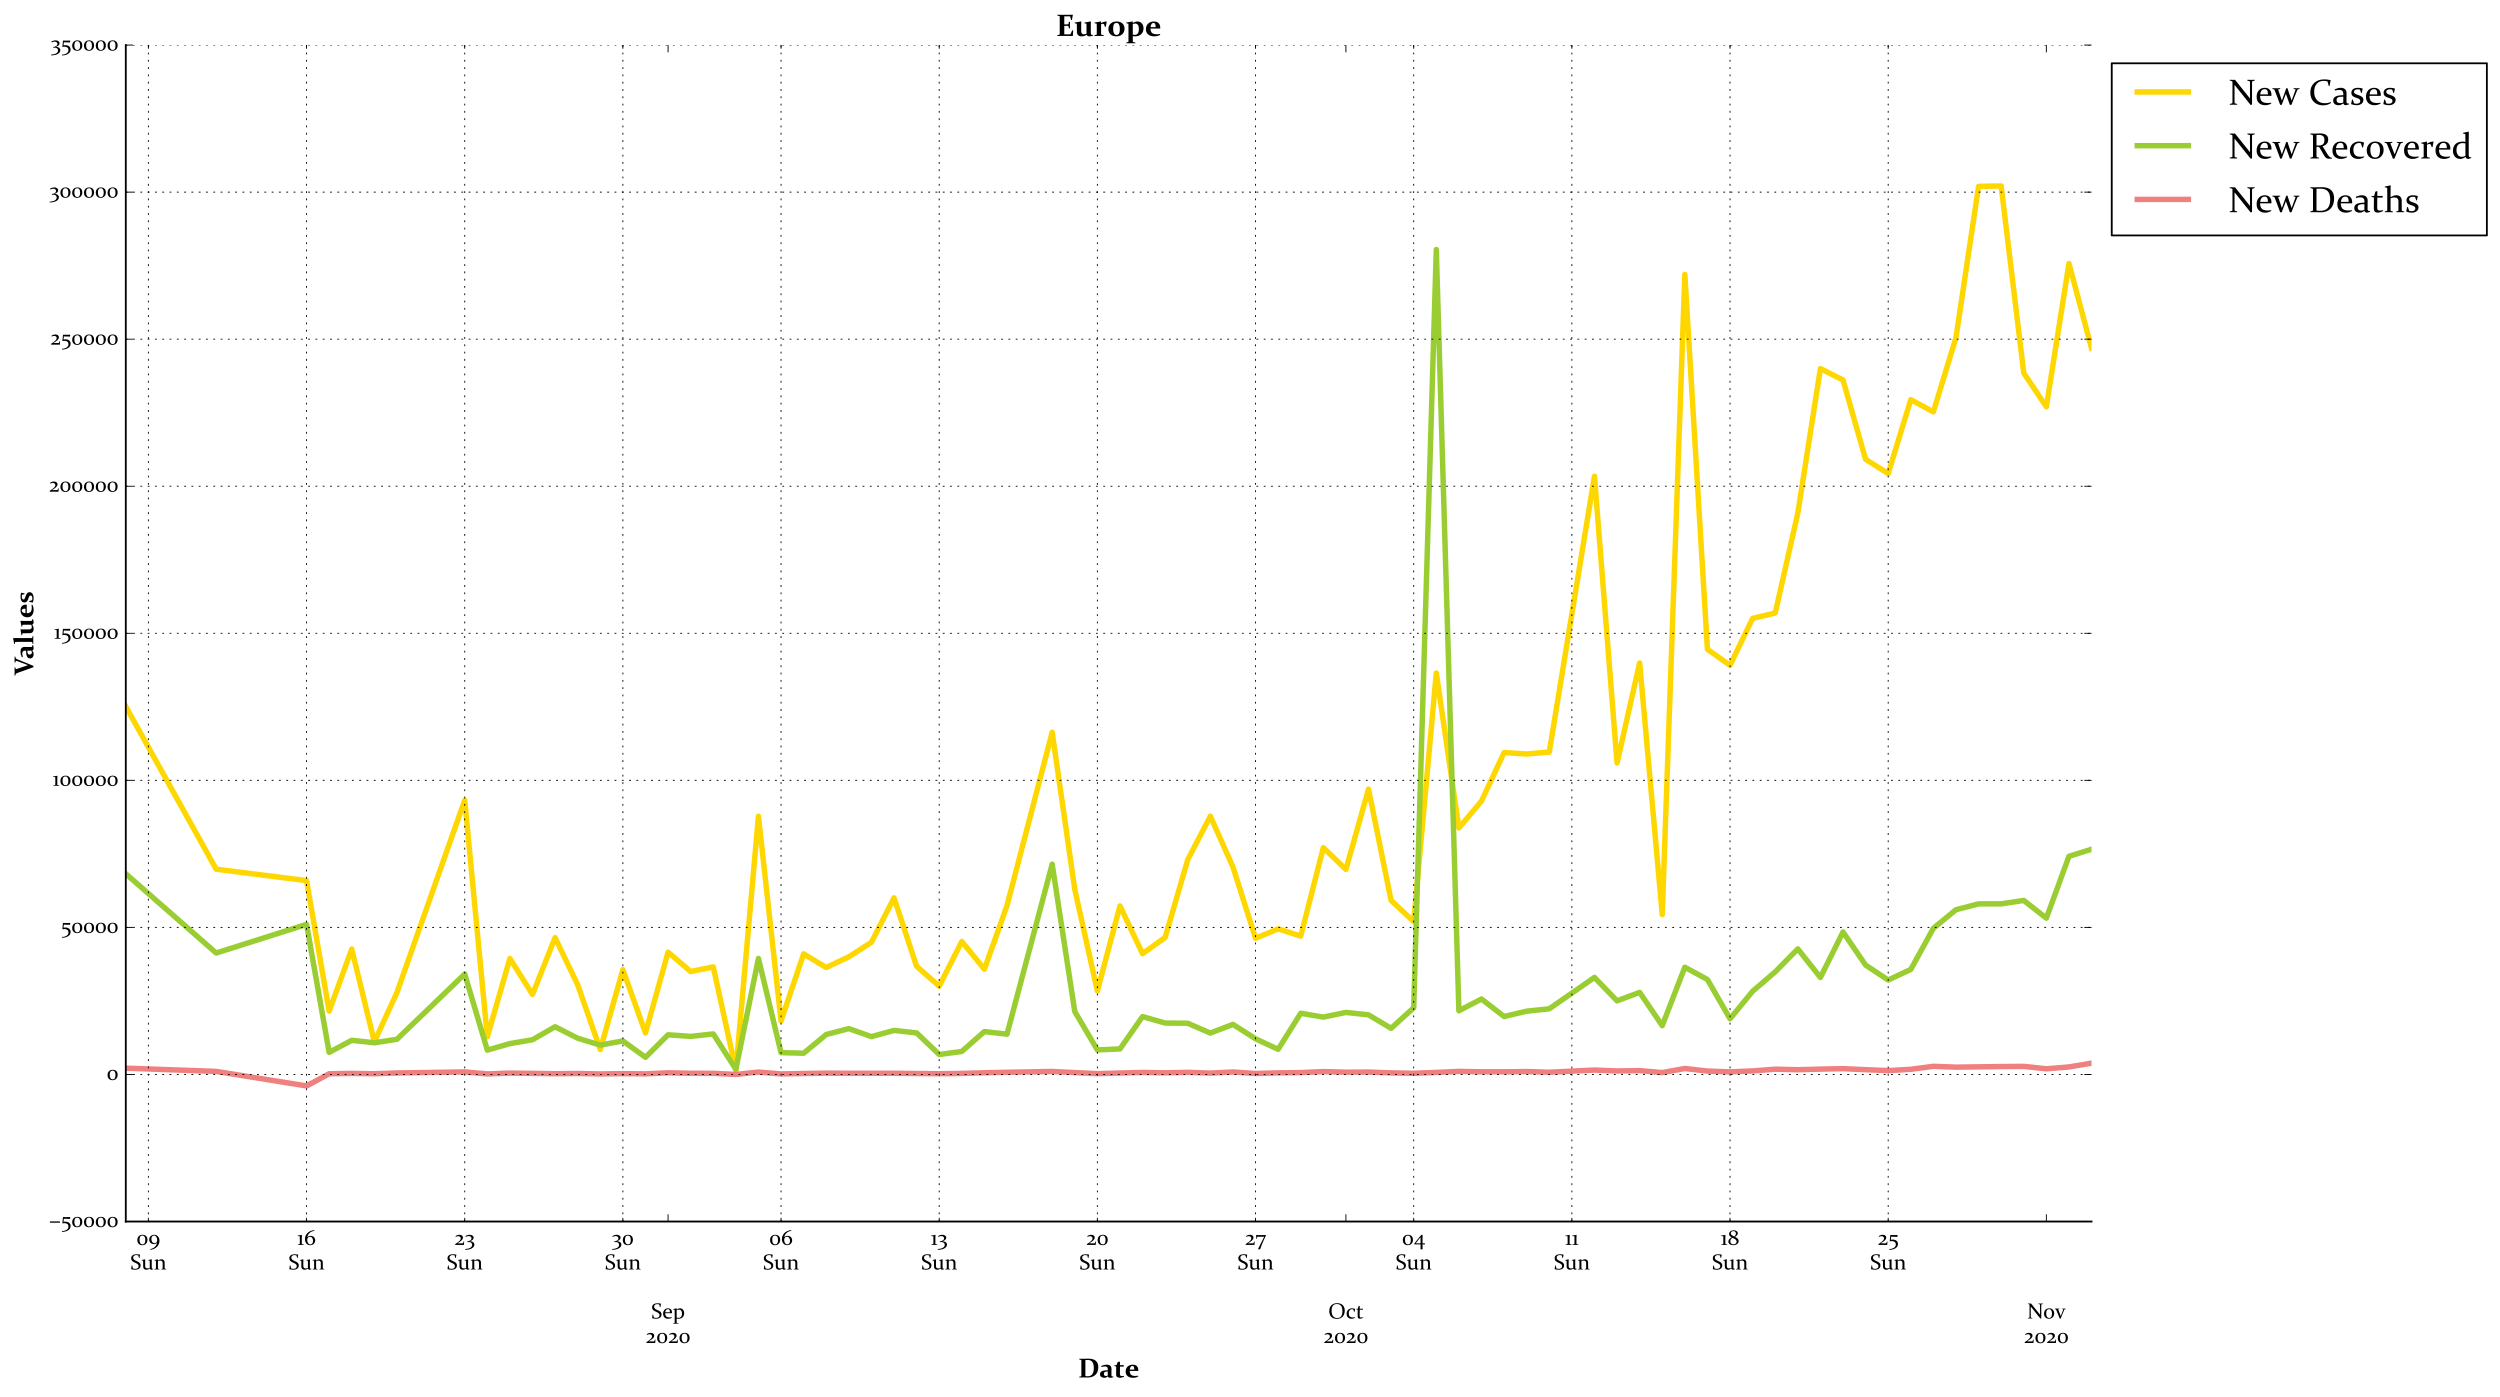 <?xml version="1.0" encoding="utf-8" standalone="no"?>
<!DOCTYPE svg PUBLIC "-//W3C//DTD SVG 1.1//EN"
  "http://www.w3.org/Graphics/SVG/1.1/DTD/svg11.dtd">
<!-- Created with matplotlib (https://matplotlib.org/) -->
<svg height="766.08pt" version="1.1" viewBox="0 0 1370.887 766.08" width="1370.887pt" xmlns="http://www.w3.org/2000/svg" xmlns:xlink="http://www.w3.org/1999/xlink">
 <defs>
  <style type="text/css">*{stroke-linecap:butt;stroke-linejoin:round;}</style>
 </defs>
 <g id="figure_1">
  <g id="patch_1">
   <path d="M 0 766.08 
L 1370.887 766.08 
L 1370.887 0 
L 0 0 
z
" style="fill:#ffffff;"/>
  </g>
  <g id="axes_1">
   <g id="patch_2">
    <path d="M 68.978 669.832 
L 1146.909 669.832 
L 1146.909 24.708 
L 68.978 24.708 
z
" style="fill:#ffffff;"/>
   </g>
   <g id="line2d_1">
    <path clip-path="url(#pe075ec3062)" d="M 68.978 387.424 
L 118.538 476.618 
L 168.098 482.903 
L 180.488 554.474 
L 192.878 520.417 
L 205.268 571.318 
L 217.658 544.273 
L 254.828 438.794 
L 267.218 568.501 
L 279.608 525.589 
L 291.998 545.322 
L 304.388 514.14 
L 316.778 540.035 
L 329.168 575.492 
L 341.558 531.724 
L 353.948 566.432 
L 366.338 522.141 
L 378.728 532.751 
L 391.118 530.206 
L 403.508 586.813 
L 415.898 447.603 
L 428.288 559.813 
L 440.678 523.065 
L 453.068 530.535 
L 465.458 524.671 
L 477.848 516.722 
L 490.238 492.333 
L 502.628 529.885 
L 515.018 540.765 
L 527.408 516.257 
L 539.798 531.464 
L 552.188 496.636 
L 576.968 401.553 
L 589.358 487.688 
L 601.748 543.372 
L 614.138 496.763 
L 626.528 522.971 
L 638.918 514.022 
L 651.308 471.41 
L 663.698 447.553 
L 676.088 475.401 
L 688.478 514.506 
L 700.868 509.33 
L 713.258 513.317 
L 725.648 464.812 
L 738.038 476.772 
L 750.428 432.717 
L 762.818 493.76 
L 775.208 505.337 
L 787.598 369.043 
L 799.988 454.012 
L 812.378 439.247 
L 824.768 412.684 
L 837.158 413.45 
L 849.548 412.392 
L 874.328 261.135 
L 886.718 418.326 
L 899.108 363.542 
L 911.498 501.524 
L 923.888 150.474 
L 936.278 356.06 
L 948.668 364.827 
L 961.058 339.106 
L 973.448 336.147 
L 985.838 281.369 
L 998.228 202.122 
L 1010.618 208.372 
L 1023.009 251.881 
L 1035.399 259.664 
L 1047.789 219.173 
L 1060.179 225.832 
L 1072.569 185.097 
L 1084.959 102.202 
L 1097.349 101.96 
L 1109.739 204.551 
L 1122.129 223.052 
L 1134.519 144.472 
L 1146.909 190.992 
" style="fill:none;stroke:#ffd700;stroke-linecap:square;stroke-width:3;"/>
   </g>
   <g id="line2d_2">
    <path clip-path="url(#pe075ec3062)" d="M 68.978 479.138 
L 118.538 522.589 
L 168.098 506.877 
L 180.488 577.063 
L 192.878 570.462 
L 205.268 571.804 
L 217.658 569.898 
L 254.828 534.106 
L 267.218 575.823 
L 279.608 572.262 
L 291.998 570.151 
L 304.388 563.029 
L 316.778 569.291 
L 329.168 573.097 
L 341.558 570.796 
L 353.948 579.781 
L 366.338 567.438 
L 378.728 568.301 
L 391.118 566.961 
L 403.508 586.356 
L 415.898 525.597 
L 428.288 577.215 
L 440.678 577.539 
L 453.068 567.282 
L 465.458 564.046 
L 477.848 568.432 
L 490.238 565.035 
L 502.628 566.396 
L 515.018 578.233 
L 527.408 576.576 
L 539.798 565.666 
L 552.188 567.109 
L 576.968 473.879 
L 589.358 554.681 
L 601.748 575.725 
L 614.138 575.18 
L 626.528 557.452 
L 638.918 560.992 
L 651.308 561.106 
L 663.698 566.495 
L 676.088 561.722 
L 688.478 569.627 
L 700.868 575.386 
L 713.258 555.626 
L 725.648 557.732 
L 738.038 555.168 
L 750.428 556.49 
L 762.818 563.88 
L 775.208 552.603 
L 787.598 136.823 
L 799.988 554.247 
L 812.378 547.812 
L 824.768 557.405 
L 837.158 554.482 
L 849.548 553.181 
L 874.328 535.982 
L 886.718 548.817 
L 899.108 544.172 
L 911.498 562.427 
L 923.888 530.374 
L 936.278 537.117 
L 948.668 558.661 
L 961.058 543.559 
L 973.448 532.919 
L 985.838 520.334 
L 998.228 535.995 
L 1010.618 511.064 
L 1023.009 529.202 
L 1035.399 537.406 
L 1047.789 531.592 
L 1060.179 509.03 
L 1072.569 498.845 
L 1084.959 495.639 
L 1097.349 495.631 
L 1109.739 493.76 
L 1122.129 503.469 
L 1134.519 469.563 
L 1146.909 465.697 
" style="fill:none;stroke:#9acd32;stroke-linecap:square;stroke-width:3;"/>
   </g>
   <g id="line2d_3">
    <path clip-path="url(#pe075ec3062)" d="M 68.978 585.722 
L 118.538 587.505 
L 168.098 595.483 
L 180.488 588.801 
L 192.878 588.611 
L 205.268 588.793 
L 217.658 588.367 
L 254.828 587.798 
L 267.218 588.896 
L 279.608 588.44 
L 291.998 588.588 
L 304.388 588.776 
L 316.778 588.656 
L 329.168 588.901 
L 341.558 588.732 
L 353.948 588.861 
L 366.338 588.284 
L 378.728 588.542 
L 391.118 588.561 
L 403.508 589.172 
L 415.898 587.88 
L 428.288 588.89 
L 440.678 588.677 
L 453.068 588.464 
L 465.458 588.534 
L 477.848 588.524 
L 490.238 588.53 
L 502.628 588.666 
L 515.018 588.787 
L 527.408 588.609 
L 539.798 588.248 
L 552.188 587.993 
L 576.968 587.543 
L 589.358 588.156 
L 601.748 588.747 
L 614.138 588.397 
L 626.528 588.079 
L 638.918 588.282 
L 651.308 588.022 
L 663.698 588.45 
L 676.088 587.829 
L 688.478 588.659 
L 700.868 588.308 
L 713.258 588.159 
L 725.648 587.611 
L 738.038 587.94 
L 750.428 587.876 
L 762.818 588.322 
L 775.208 588.538 
L 787.598 588.071 
L 799.988 587.505 
L 812.378 587.726 
L 824.768 587.745 
L 837.158 587.579 
L 849.548 587.958 
L 874.328 586.768 
L 886.718 587.272 
L 899.108 587.072 
L 911.498 588.153 
L 923.888 585.916 
L 936.278 587.327 
L 948.668 587.769 
L 961.058 587.242 
L 973.448 586.285 
L 985.838 586.582 
L 998.228 586.251 
L 1010.618 586.002 
L 1023.009 586.558 
L 1035.399 587.072 
L 1047.789 586.358 
L 1060.179 584.713 
L 1072.569 585.173 
L 1084.959 585.014 
L 1097.349 584.845 
L 1109.739 584.744 
L 1122.129 586.084 
L 1134.519 585.068 
L 1146.909 582.969 
" style="fill:none;stroke:#f08080;stroke-linecap:square;stroke-width:3;"/>
   </g>
   <g id="patch_3">
    <path d="M 68.978 669.832 
L 68.978 24.708 
" style="fill:none;stroke:#000000;stroke-linecap:square;stroke-linejoin:miter;"/>
   </g>
   <g id="patch_4">
    <path d="M 68.978 669.832 
L 1146.909 669.832 
" style="fill:none;stroke:#000000;stroke-linecap:square;stroke-linejoin:miter;"/>
   </g>
   <g id="matplotlib.axis_1">
    <g id="xtick_1">
     <g id="line2d_4">
      <defs>
       <path d="M 0 0 
L 0 -4 
" id="m480b534336" style="stroke:#000000;stroke-width:0.5;"/>
      </defs>
      <g>
       <use style="stroke:#000000;stroke-width:0.5;" x="366.338" xlink:href="#m480b534336" y="669.832"/>
      </g>
     </g>
     <g id="line2d_5">
      <defs>
       <path d="M 0 0 
L 0 4 
" id="mfcbda52321" style="stroke:#000000;stroke-width:0.5;"/>
      </defs>
      <g>
       <use style="stroke:#000000;stroke-width:0.5;" x="366.338" xlink:href="#mfcbda52321" y="24.708"/>
      </g>
     </g>
     <g id="text_1">
      <!--  -->
      <g transform="translate(366.338 682.662)scale(0.12 -0.12)"/>
      <!--  -->
      <g transform="translate(366.338 696.105)scale(0.12 -0.12)"/>
      <!--  -->
      <g transform="translate(366.338 709.548)scale(0.12 -0.12)"/>
      <!-- Sep -->
      <g transform="translate(357.047 722.992)scale(0.12 -0.12)">
       <defs>
        <path d="M 37.109 63.922 
Q 31.984 65.625 27.688 65.625 
Q 21.234 65.625 17.406 62.5 
Q 13.578 59.375 13.578 53.812 
Q 13.578 50.641 14.922 48.234 
Q 16.266 45.844 18.531 44.031 
Q 20.797 42.234 23.672 40.812 
Q 26.562 39.406 29.641 38.031 
Q 33.016 36.578 36.188 34.938 
Q 39.359 33.297 41.922 31.094 
Q 44.484 28.906 46.016 25.828 
Q 47.562 22.75 47.562 18.656 
Q 47.562 8.938 40.75 3.812 
Q 33.938 -1.312 21.875 -1.312 
Q 14.109 -1.312 4.688 1.312 
L 4.391 1.703 
L 6.781 18.312 
L 8.984 18.656 
L 12.406 4.781 
Q 17.578 2.734 23 2.734 
Q 30.281 2.734 34.344 5.953 
Q 38.422 9.188 38.422 15.141 
Q 38.422 18.266 37.109 20.625 
Q 35.797 23 33.562 24.703 
Q 31.344 26.422 28.516 27.812 
Q 25.688 29.203 22.656 30.562 
Q 19.234 32.031 16.016 33.734 
Q 12.797 35.453 10.172 37.719 
Q 7.562 39.984 6 43.281 
Q 4.438 46.578 4.438 50.984 
Q 4.438 59.812 11.047 64.641 
Q 17.672 69.484 28.609 69.484 
Q 36.328 69.484 44.781 67.672 
L 45.125 67.328 
L 42.234 52.094 
L 40.281 51.766 
z
" id="Constantia-83"/>
        <path d="M 44.047 3.469 
Q 39.891 0.875 35.5 -0.25 
Q 31.109 -1.375 27.344 -1.375 
Q 16.609 -1.375 10.203 4.75 
Q 3.812 10.891 3.812 21.781 
Q 3.812 32.625 9.938 39.5 
Q 16.062 46.391 26.312 46.391 
Q 34.906 46.391 39.688 41.234 
Q 44.484 36.078 44.484 27 
Q 44.484 25.641 44.344 24.219 
L 13.375 24.219 
Q 13.375 13.719 18.312 9.203 
Q 23.25 4.688 33.734 4.688 
Q 38.422 4.688 43.75 5.562 
z
M 34.766 28.266 
L 34.766 29.734 
Q 34.766 36.672 32.547 39.641 
Q 30.328 42.625 25.922 42.625 
Q 20.125 42.625 17.047 38.422 
Q 13.969 34.234 13.578 28.266 
z
" id="Constantia-101"/>
        <path d="M 2.094 41.312 
L 1.859 42.969 
Q 10.062 44.531 17.328 46.391 
L 17.828 46.047 
L 17.828 41.266 
Q 25.297 46.391 32.281 46.391 
Q 41.359 46.391 46.703 40.312 
Q 52.047 34.234 52.047 24.516 
Q 52.047 12.547 45.156 5.578 
Q 38.281 -1.375 25.641 -1.375 
Q 21.875 -1.375 17.828 -0.641 
L 17.828 -11.328 
Q 17.828 -16.219 17.922 -18.172 
Q 18.016 -19.625 19.234 -19.922 
L 25.641 -21.734 
L 25.781 -23.734 
Q 18.172 -23.578 13.375 -23.578 
Q 8.594 -23.578 2.047 -23.734 
L 1.859 -21.734 
L 7.469 -20.062 
Q 8.641 -19.734 8.688 -18.562 
Q 8.797 -14.984 8.797 -7.766 
L 8.797 12.109 
Q 8.797 33.734 8.594 39.453 
z
M 17.828 3.766 
Q 22.078 2.828 26.031 2.828 
Q 34.125 2.828 38.219 7.906 
Q 42.328 12.984 42.328 22.469 
Q 42.328 31.391 38.422 35.938 
Q 34.516 40.484 27.203 40.484 
Q 21.922 40.484 17.828 38.328 
z
" id="Constantia-112"/>
       </defs>
       <use xlink:href="#Constantia-83"/>
       <use x="50.977" xlink:href="#Constantia-101"/>
       <use x="98.877" xlink:href="#Constantia-112"/>
      </g>
      <!-- 2020 -->
      <g transform="translate(354.062 736.435)scale(0.12 -0.12)">
       <defs>
        <path d="M 42.391 15.484 
L 44.531 15.875 
L 43.562 0.203 
L 43.219 -0.141 
Q 33.25 0 22.359 0 
Q 12.25 0 3.766 -0.141 
L 3.422 3.859 
Q 8.016 6.844 11.672 9.375 
Q 15.328 11.922 18.016 14.109 
Q 20.703 16.266 22.75 18.219 
Q 24.812 20.172 26.203 22.094 
Q 27.594 24.031 28.312 26.031 
Q 29.047 28.031 29.047 30.219 
Q 29.047 34.719 25.781 37.344 
Q 22.516 39.984 17.781 39.984 
Q 12.203 39.984 6.547 36.969 
L 4.688 40.188 
Q 13.812 46.391 23 46.391 
Q 29.891 46.391 34.453 43.047 
Q 39.016 39.703 39.016 33.734 
Q 39.016 30.031 37.344 26.828 
Q 35.688 23.641 32.516 20.562 
Q 29.344 17.484 24.75 14.328 
Q 20.172 11.188 14.266 7.672 
L 14.312 7.422 
L 38.578 7.422 
z
" id="Constantia-50"/>
        <path d="M 13.672 23.297 
Q 13.672 13.625 17.156 8.109 
Q 20.656 2.594 27.203 2.594 
Q 33.844 2.594 37.016 7.516 
Q 40.188 12.453 40.188 22.609 
Q 40.188 32.562 36.719 37.609 
Q 33.25 42.672 26.656 42.672 
Q 19.922 42.672 16.797 37.844 
Q 13.672 33.016 13.672 23.297 
z
M 49.953 23.688 
Q 49.953 12.25 43.438 5.484 
Q 36.922 -1.266 26.422 -1.266 
Q 16.312 -1.266 10.109 4.938 
Q 3.906 11.141 3.906 22.016 
Q 3.906 33.203 10.391 39.797 
Q 16.891 46.391 27.484 46.391 
Q 37.797 46.391 43.875 40.375 
Q 49.953 34.375 49.953 23.688 
z
" id="Constantia-48"/>
       </defs>
       <use xlink:href="#Constantia-50"/>
       <use x="48.438" xlink:href="#Constantia-48"/>
       <use x="102.295" xlink:href="#Constantia-50"/>
       <use x="150.732" xlink:href="#Constantia-48"/>
      </g>
     </g>
    </g>
    <g id="xtick_2">
     <g id="line2d_6">
      <g>
       <use style="stroke:#000000;stroke-width:0.5;" x="738.038" xlink:href="#m480b534336" y="669.832"/>
      </g>
     </g>
     <g id="line2d_7">
      <g>
       <use style="stroke:#000000;stroke-width:0.5;" x="738.038" xlink:href="#mfcbda52321" y="24.708"/>
      </g>
     </g>
     <g id="text_2">
      <!--  -->
      <g transform="translate(738.038 682.662)scale(0.12 -0.12)"/>
      <!--  -->
      <g transform="translate(738.038 696.105)scale(0.12 -0.12)"/>
      <!--  -->
      <g transform="translate(738.038 709.548)scale(0.12 -0.12)"/>
      <!-- Oct -->
      <g transform="translate(728.327 722.992)scale(0.12 -0.12)">
       <defs>
        <path d="M 15.578 35.016 
Q 15.578 19.094 22.016 10.625 
Q 28.469 2.156 40.922 2.156 
Q 53.172 2.156 59 9.844 
Q 64.844 17.531 64.844 33.984 
Q 64.844 49.422 58.641 57.719 
Q 52.438 66.016 39.5 66.016 
Q 26.953 66.016 21.266 58.328 
Q 15.578 50.641 15.578 35.016 
z
M 75.594 35.641 
Q 75.594 18.75 65.984 8.469 
Q 56.391 -1.812 39.156 -1.812 
Q 22.797 -1.812 13.844 7.688 
Q 4.891 17.188 4.891 33.406 
Q 4.891 50.297 14.531 60.125 
Q 24.172 69.969 41.266 69.969 
Q 57.672 69.969 66.625 60.766 
Q 75.594 51.562 75.594 35.641 
z
" id="Constantia-79"/>
        <path d="M 42.969 3.469 
Q 39.938 1.422 35.469 0.016 
Q 31 -1.375 26.609 -1.375 
Q 16.062 -1.375 9.906 4.797 
Q 3.766 10.984 3.766 21.297 
Q 3.766 32.469 10.734 39.422 
Q 17.719 46.391 28.812 46.391 
Q 35.984 46.391 42.719 43.453 
Q 41.109 36.922 39.844 30.078 
L 37.938 29.781 
L 33.984 41.5 
Q 31.734 42.281 28.906 42.281 
Q 21.625 42.281 17.516 37.203 
Q 13.422 32.125 13.422 23.781 
Q 13.422 13.969 18.062 9.281 
Q 22.703 4.594 32.766 4.594 
Q 37.406 4.594 42.672 5.516 
z
" id="Constantia-99"/>
        <path d="M 17.484 39.938 
Q 17.188 23.438 17.188 13.328 
Q 17.188 8.25 18.703 6.312 
Q 20.219 4.391 24.469 4.391 
Q 27.828 4.391 33.25 5.281 
L 33.547 3.078 
Q 25.094 -1.172 18.453 -1.172 
Q 13.141 -1.172 10.547 1.688 
Q 7.953 4.547 7.953 10.297 
Q 7.953 19.781 8.297 40.234 
L 1.562 41.891 
L 1.266 43.891 
L 8.797 44.531 
L 12.156 56.344 
Q 14.891 57.078 17.141 57.766 
L 17.625 57.422 
Q 17.484 51.516 17.484 46.391 
L 17.484 44.578 
L 32.172 44.578 
L 32.172 39.938 
z
" id="Constantia-116"/>
       </defs>
       <use xlink:href="#Constantia-79"/>
       <use x="80.42" xlink:href="#Constantia-99"/>
       <use x="126.562" xlink:href="#Constantia-116"/>
      </g>
      <!-- 2020 -->
      <g transform="translate(725.763 736.435)scale(0.12 -0.12)">
       <use xlink:href="#Constantia-50"/>
       <use x="48.438" xlink:href="#Constantia-48"/>
       <use x="102.295" xlink:href="#Constantia-50"/>
       <use x="150.732" xlink:href="#Constantia-48"/>
      </g>
     </g>
    </g>
    <g id="xtick_3">
     <g id="line2d_8">
      <g>
       <use style="stroke:#000000;stroke-width:0.5;" x="1122.129" xlink:href="#m480b534336" y="669.832"/>
      </g>
     </g>
     <g id="line2d_9">
      <g>
       <use style="stroke:#000000;stroke-width:0.5;" x="1122.129" xlink:href="#mfcbda52321" y="24.708"/>
      </g>
     </g>
     <g id="text_3">
      <!--  -->
      <g transform="translate(1122.129 682.662)scale(0.12 -0.12)"/>
      <!--  -->
      <g transform="translate(1122.129 696.105)scale(0.12 -0.12)"/>
      <!--  -->
      <g transform="translate(1122.129 709.548)scale(0.12 -0.12)"/>
      <!-- Nov -->
      <g transform="translate(1111.584 722.992)scale(0.12 -0.12)">
       <defs>
        <path d="M 16.656 54.438 
L 16.656 14.984 
Q 16.656 9.234 16.75 5.422 
Q 16.797 4.047 17.969 3.766 
L 23.781 2.047 
L 23.875 -0.141 
Q 17.781 0 13.875 0 
Q 10.062 0 3.766 -0.141 
L 3.562 1.953 
L 9.578 3.766 
Q 10.844 4.156 10.891 5.281 
Q 10.984 9.234 10.984 14.984 
L 10.984 54.594 
Q 10.984 59.469 10.891 62.703 
Q 10.844 63.969 9.719 64.359 
L 3.656 66.266 
L 3.562 68.359 
Q 9.859 68.172 13.531 68.172 
Q 15.719 68.172 17.969 68.359 
L 58.984 17.141 
L 58.984 54.781 
Q 58.984 59.516 58.891 62.938 
Q 58.844 64.062 57.625 64.453 
L 51.859 66.109 
L 51.766 68.359 
Q 58.016 68.172 61.859 68.172 
Q 65.766 68.172 71.875 68.359 
L 72.078 66.266 
L 65.922 64.359 
Q 64.797 63.969 64.75 62.703 
Q 64.656 59.469 64.656 54.594 
L 64.656 0 
L 60.547 -0.391 
z
" id="Constantia-78"/>
        <path d="M 13.719 23.047 
Q 13.719 13.922 17.141 8.172 
Q 20.562 2.438 27.297 2.438 
Q 33.594 2.438 36.891 7.484 
Q 40.188 12.547 40.188 22.469 
Q 40.188 31.781 36.719 37.156 
Q 33.25 42.531 26.656 42.531 
Q 20.406 42.531 17.062 37.688 
Q 13.719 32.859 13.719 23.047 
z
M 50.141 23.484 
Q 50.141 12.359 43.422 5.484 
Q 36.719 -1.375 26.375 -1.375 
Q 16.266 -1.375 10.031 5.094 
Q 3.812 11.578 3.812 22.016 
Q 3.812 32.766 10.328 39.578 
Q 16.844 46.391 27.594 46.391 
Q 37.75 46.391 43.938 40.109 
Q 50.141 33.844 50.141 23.484 
z
" id="Constantia-111"/>
        <path d="M -1.516 45.266 
Q 4.641 45.125 9.422 45.125 
Q 13.812 45.125 19.969 45.266 
L 20.172 43.266 
L 14.5 41.703 
Q 18.5 30.328 23.781 17.531 
Q 25.141 14.156 26.219 11.078 
Q 27.297 14.156 28.719 17.484 
Q 33.156 28.422 38.031 41.703 
L 32.469 43.266 
L 32.281 45.266 
Q 36.234 45.125 40.531 45.125 
Q 44.922 45.125 49.031 45.266 
L 49.219 43.266 
L 44.344 41.844 
Q 43.219 41.453 42.438 39.938 
Q 38.578 31 33.469 18.672 
Q 28.375 6.344 25.781 -0.344 
L 21.625 -0.781 
Q 18.953 6.297 13.891 18.594 
Q 8.844 30.906 5.219 39.703 
Q 4.438 41.406 3.078 41.891 
L -1.422 43.266 
z
" id="Constantia-118"/>
       </defs>
       <use xlink:href="#Constantia-78"/>
       <use x="73.402" xlink:href="#Constantia-111"/>
       <use x="127.455" xlink:href="#Constantia-118"/>
      </g>
      <!-- 2020 -->
      <g transform="translate(1109.853 736.435)scale(0.12 -0.12)">
       <use xlink:href="#Constantia-50"/>
       <use x="48.438" xlink:href="#Constantia-48"/>
       <use x="102.295" xlink:href="#Constantia-50"/>
       <use x="150.732" xlink:href="#Constantia-48"/>
      </g>
     </g>
    </g>
    <g id="xtick_4">
     <g id="line2d_10">
      <path clip-path="url(#pe075ec3062)" d="M 81.368 669.832 
L 81.368 24.708 
" style="fill:none;stroke:#000000;stroke-dasharray:1,3;stroke-dashoffset:0;stroke-width:0.5;"/>
     </g>
     <g id="line2d_11">
      <defs>
       <path d="M 0 0 
L 0 -2 
" id="maeab3829b8" style="stroke:#000000;stroke-width:0.5;"/>
      </defs>
      <g>
       <use style="stroke:#000000;stroke-width:0.5;" x="81.368" xlink:href="#maeab3829b8" y="669.832"/>
      </g>
     </g>
     <g id="line2d_12">
      <defs>
       <path d="M 0 0 
L 0 2 
" id="m367aa18c0f" style="stroke:#000000;stroke-width:0.5;"/>
      </defs>
      <g>
       <use style="stroke:#000000;stroke-width:0.5;" x="81.368" xlink:href="#m367aa18c0f" y="24.708"/>
      </g>
     </g>
     <g id="text_4">
      <!-- 09 -->
      <g transform="translate(74.858 682.662)scale(0.12 -0.12)">
       <defs>
        <path d="M 8.641 -19 
Q 20.906 -16.797 28.984 -9.672 
Q 37.062 -2.547 40.375 10.109 
L 40.281 10.156 
Q 34.578 3.656 25.438 3.656 
Q 16.312 3.656 10.234 9.484 
Q 4.156 15.328 4.156 24.312 
Q 4.156 33.688 10.797 40.031 
Q 17.438 46.391 27.047 46.391 
Q 37.547 46.391 44.266 38.75 
Q 50.984 31.109 50.984 19.188 
Q 50.984 2.828 39.578 -8.594 
Q 28.172 -20.016 9.328 -22.469 
z
M 14.062 27.25 
Q 14.062 18.562 18.016 13.281 
Q 21.969 8.016 28.125 8.016 
Q 34.234 8.016 37.453 11.938 
Q 40.672 15.875 40.672 22.906 
Q 40.672 31.453 36.422 37.156 
Q 32.172 42.875 26.219 42.875 
Q 20.953 42.875 17.5 38.641 
Q 14.062 34.422 14.062 27.25 
z
" id="Constantia-57"/>
       </defs>
       <use xlink:href="#Constantia-48"/>
       <use x="53.857" xlink:href="#Constantia-57"/>
      </g>
      <!-- Sun -->
      <g transform="translate(71.4 696.105)scale(0.12 -0.12)">
       <defs>
        <path d="M 38.875 4.297 
Q 31.25 -1.375 23.641 -1.375 
Q 15.969 -1.375 12.125 2.531 
Q 8.297 6.453 8.297 13.531 
L 8.297 23.875 
Q 8.297 34.328 8.109 39.547 
L 1.609 41.312 
L 1.375 42.969 
Q 9.906 44.531 17.188 46.391 
L 17.625 46.047 
Q 17.328 40.328 17.328 31.344 
L 17.328 15.828 
Q 17.328 9.906 20.109 7.25 
Q 22.906 4.594 27.984 4.594 
Q 33.062 4.594 38.375 7.281 
L 38.375 28.078 
Q 38.375 34.906 38.188 39.547 
L 31.734 41.312 
L 31.5 42.969 
Q 39.984 44.531 47.266 46.391 
L 47.703 46.047 
Q 47.406 40.188 47.406 31.062 
Q 47.406 13.328 47.516 9.422 
Q 47.562 7.422 47.797 6.203 
Q 48.047 4.984 48.734 4.312 
Q 49.422 3.656 50.75 3.391 
Q 52.094 3.125 54.344 3.078 
L 54.594 1.172 
Q 52.344 0.297 49.406 -0.5 
Q 46.484 -1.312 45.406 -1.312 
Q 40.484 -1.312 38.875 4.297 
z
" id="Constantia-117"/>
        <path d="M 2.828 42.969 
Q 11.031 44.531 18.312 46.391 
L 18.797 46.047 
L 18.797 40.375 
Q 27.297 46.391 34.625 46.391 
Q 41.547 46.391 45.484 42.5 
Q 49.422 38.625 49.422 31.5 
L 49.422 14.266 
Q 49.422 8.156 49.516 5.219 
Q 49.562 3.906 50.781 3.516 
L 56.203 1.859 
L 56.297 -0.141 
Q 49.859 0 45.062 0 
Q 40.281 0 34.422 -0.141 
L 34.234 1.859 
L 39.109 3.266 
Q 40.234 3.656 40.328 4.781 
Q 40.375 5.469 40.375 7.859 
L 40.375 29.156 
Q 40.375 35.156 37.5 37.766 
Q 34.625 40.375 29 40.375 
Q 24.078 40.375 18.797 37.547 
L 18.797 16.219 
Q 18.797 10.109 18.891 5.031 
Q 18.953 3.719 20.016 3.375 
L 25.094 1.859 
L 25.203 -0.141 
Q 19.141 0 14.359 0 
Q 9.578 0 3.031 -0.141 
L 2.828 1.859 
L 8.594 3.516 
Q 9.672 3.953 9.719 5.031 
Q 9.766 8.156 9.766 11.031 
L 9.766 27.688 
Q 9.766 34.078 9.578 39.547 
L 3.078 41.312 
z
" id="Constantia-110"/>
       </defs>
       <use xlink:href="#Constantia-83"/>
       <use x="50.977" xlink:href="#Constantia-117"/>
       <use x="107.91" xlink:href="#Constantia-110"/>
      </g>
     </g>
    </g>
    <g id="xtick_5">
     <g id="line2d_13">
      <path clip-path="url(#pe075ec3062)" d="M 168.098 669.832 
L 168.098 24.708 
" style="fill:none;stroke:#000000;stroke-dasharray:1,3;stroke-dashoffset:0;stroke-width:0.5;"/>
     </g>
     <g id="line2d_14">
      <g>
       <use style="stroke:#000000;stroke-width:0.5;" x="168.098" xlink:href="#maeab3829b8" y="669.832"/>
      </g>
     </g>
     <g id="line2d_15">
      <g>
       <use style="stroke:#000000;stroke-width:0.5;" x="168.098" xlink:href="#m367aa18c0f" y="24.708"/>
      </g>
     </g>
     <g id="text_5">
      <!-- 16 -->
      <g transform="translate(162.973 682.662)scale(0.12 -0.12)">
       <defs>
        <path d="M 1.703 40.625 
L 1.469 42.672 
Q 11.281 44.141 21.094 45.906 
L 21.531 45.516 
Q 20.953 36.969 20.953 27.875 
L 20.953 15.969 
Q 20.953 9.516 21.047 5.562 
Q 21.094 4.156 22.406 3.812 
L 30.172 1.812 
L 30.328 -0.141 
Q 21.297 0 16.5 0 
Q 11.719 0 2.734 -0.141 
L 2.547 1.812 
L 10.5 3.812 
Q 11.766 4.156 11.812 5.375 
Q 11.922 9.328 11.922 14.156 
L 11.922 22.266 
Q 11.922 32.078 11.719 39.656 
z
" id="Constantia-49"/>
        <path d="M 47.125 64.547 
Q 32.031 61.531 24.516 53.938 
Q 17 46.344 14.797 35.25 
L 14.891 35.203 
Q 20.797 41.656 30.219 41.656 
Q 38.969 41.656 44.938 35.797 
Q 50.922 29.938 50.922 20.906 
Q 50.922 11.328 44.375 5.031 
Q 37.844 -1.266 28.125 -1.266 
Q 17.391 -1.266 10.75 6.5 
Q 4.109 14.266 4.109 26.516 
Q 4.109 41.547 14.453 53.125 
Q 24.812 64.703 46.438 68.016 
z
M 41.109 18.062 
Q 41.109 26.609 37.156 31.953 
Q 33.203 37.312 27.047 37.312 
Q 21.438 37.312 17.922 33.328 
Q 14.406 29.344 14.406 22.516 
Q 14.406 14.156 18.5 8.203 
Q 22.609 2.25 28.953 2.25 
Q 34.469 2.25 37.781 6.812 
Q 41.109 11.375 41.109 18.062 
z
" id="Constantia-54"/>
       </defs>
       <use xlink:href="#Constantia-49"/>
       <use x="31.299" xlink:href="#Constantia-54"/>
      </g>
      <!-- Sun -->
      <g transform="translate(158.13 696.105)scale(0.12 -0.12)">
       <use xlink:href="#Constantia-83"/>
       <use x="50.977" xlink:href="#Constantia-117"/>
       <use x="107.91" xlink:href="#Constantia-110"/>
      </g>
     </g>
    </g>
    <g id="xtick_6">
     <g id="line2d_16">
      <path clip-path="url(#pe075ec3062)" d="M 254.828 669.832 
L 254.828 24.708 
" style="fill:none;stroke:#000000;stroke-dasharray:1,3;stroke-dashoffset:0;stroke-width:0.5;"/>
     </g>
     <g id="line2d_17">
      <g>
       <use style="stroke:#000000;stroke-width:0.5;" x="254.828" xlink:href="#maeab3829b8" y="669.832"/>
      </g>
     </g>
     <g id="line2d_18">
      <g>
       <use style="stroke:#000000;stroke-width:0.5;" x="254.828" xlink:href="#m367aa18c0f" y="24.708"/>
      </g>
     </g>
     <g id="text_6">
      <!-- 23 -->
      <g transform="translate(249.182 682.662)scale(0.12 -0.12)">
       <defs>
        <path d="M 10.25 16.219 
Q 19 17.141 24.266 20.75 
Q 29.547 24.359 29.547 30.125 
Q 29.547 34.719 26.094 37.594 
Q 22.656 40.484 17.391 40.484 
Q 10.5 40.484 3.469 36.812 
L 1.469 40.047 
Q 11.141 46.391 21.344 46.391 
Q 28.906 46.391 34.078 42.75 
Q 39.266 39.109 39.266 33.203 
Q 39.266 22.359 23.25 17 
L 23.25 16.797 
Q 32.422 16.453 37.562 12.156 
Q 42.719 7.859 42.719 1.609 
Q 42.719 -8.5 31.969 -15.141 
Q 21.234 -21.781 1.031 -22.469 
L 0.484 -18.844 
Q 16.547 -17.781 24.531 -12.625 
Q 32.516 -7.469 32.516 0.25 
Q 32.516 6.297 28.359 9.766 
Q 24.219 13.234 16.844 13.234 
Q 13.969 13.234 10.594 12.641 
z
" id="Constantia-51"/>
       </defs>
       <use xlink:href="#Constantia-50"/>
       <use x="48.438" xlink:href="#Constantia-51"/>
      </g>
      <!-- Sun -->
      <g transform="translate(244.86 696.105)scale(0.12 -0.12)">
       <use xlink:href="#Constantia-83"/>
       <use x="50.977" xlink:href="#Constantia-117"/>
       <use x="107.91" xlink:href="#Constantia-110"/>
      </g>
     </g>
    </g>
    <g id="xtick_7">
     <g id="line2d_19">
      <path clip-path="url(#pe075ec3062)" d="M 341.558 669.832 
L 341.558 24.708 
" style="fill:none;stroke:#000000;stroke-dasharray:1,3;stroke-dashoffset:0;stroke-width:0.5;"/>
     </g>
     <g id="line2d_20">
      <g>
       <use style="stroke:#000000;stroke-width:0.5;" x="341.558" xlink:href="#maeab3829b8" y="669.832"/>
      </g>
     </g>
     <g id="line2d_21">
      <g>
       <use style="stroke:#000000;stroke-width:0.5;" x="341.558" xlink:href="#m367aa18c0f" y="24.708"/>
      </g>
     </g>
     <g id="text_7">
      <!-- 30 -->
      <g transform="translate(335.587 682.662)scale(0.12 -0.12)">
       <use xlink:href="#Constantia-51"/>
       <use x="45.654" xlink:href="#Constantia-48"/>
      </g>
      <!-- Sun -->
      <g transform="translate(331.59 696.105)scale(0.12 -0.12)">
       <use xlink:href="#Constantia-83"/>
       <use x="50.977" xlink:href="#Constantia-117"/>
       <use x="107.91" xlink:href="#Constantia-110"/>
      </g>
     </g>
    </g>
    <g id="xtick_8">
     <g id="line2d_22">
      <path clip-path="url(#pe075ec3062)" d="M 428.288 669.832 
L 428.288 24.708 
" style="fill:none;stroke:#000000;stroke-dasharray:1,3;stroke-dashoffset:0;stroke-width:0.5;"/>
     </g>
     <g id="line2d_23">
      <g>
       <use style="stroke:#000000;stroke-width:0.5;" x="428.288" xlink:href="#maeab3829b8" y="669.832"/>
      </g>
     </g>
     <g id="line2d_24">
      <g>
       <use style="stroke:#000000;stroke-width:0.5;" x="428.288" xlink:href="#m367aa18c0f" y="24.708"/>
      </g>
     </g>
     <g id="text_8">
      <!-- 06 -->
      <g transform="translate(421.81 682.662)scale(0.12 -0.12)">
       <use xlink:href="#Constantia-48"/>
       <use x="53.857" xlink:href="#Constantia-54"/>
      </g>
      <!-- Sun -->
      <g transform="translate(418.32 696.105)scale(0.12 -0.12)">
       <use xlink:href="#Constantia-83"/>
       <use x="50.977" xlink:href="#Constantia-117"/>
       <use x="107.91" xlink:href="#Constantia-110"/>
      </g>
     </g>
    </g>
    <g id="xtick_9">
     <g id="line2d_25">
      <path clip-path="url(#pe075ec3062)" d="M 515.018 669.832 
L 515.018 24.708 
" style="fill:none;stroke:#000000;stroke-dasharray:1,3;stroke-dashoffset:0;stroke-width:0.5;"/>
     </g>
     <g id="line2d_26">
      <g>
       <use style="stroke:#000000;stroke-width:0.5;" x="515.018" xlink:href="#maeab3829b8" y="669.832"/>
      </g>
     </g>
     <g id="line2d_27">
      <g>
       <use style="stroke:#000000;stroke-width:0.5;" x="515.018" xlink:href="#m367aa18c0f" y="24.708"/>
      </g>
     </g>
     <g id="text_9">
      <!-- 13 -->
      <g transform="translate(510.401 682.662)scale(0.12 -0.12)">
       <use xlink:href="#Constantia-49"/>
       <use x="31.299" xlink:href="#Constantia-51"/>
      </g>
      <!-- Sun -->
      <g transform="translate(505.05 696.105)scale(0.12 -0.12)">
       <use xlink:href="#Constantia-83"/>
       <use x="50.977" xlink:href="#Constantia-117"/>
       <use x="107.91" xlink:href="#Constantia-110"/>
      </g>
     </g>
    </g>
    <g id="xtick_10">
     <g id="line2d_28">
      <path clip-path="url(#pe075ec3062)" d="M 601.748 669.832 
L 601.748 24.708 
" style="fill:none;stroke:#000000;stroke-dasharray:1,3;stroke-dashoffset:0;stroke-width:0.5;"/>
     </g>
     <g id="line2d_29">
      <g>
       <use style="stroke:#000000;stroke-width:0.5;" x="601.748" xlink:href="#maeab3829b8" y="669.832"/>
      </g>
     </g>
     <g id="line2d_30">
      <g>
       <use style="stroke:#000000;stroke-width:0.5;" x="601.748" xlink:href="#m367aa18c0f" y="24.708"/>
      </g>
     </g>
     <g id="text_10">
      <!-- 20 -->
      <g transform="translate(595.61 682.662)scale(0.12 -0.12)">
       <use xlink:href="#Constantia-50"/>
       <use x="48.438" xlink:href="#Constantia-48"/>
      </g>
      <!-- Sun -->
      <g transform="translate(591.781 696.105)scale(0.12 -0.12)">
       <use xlink:href="#Constantia-83"/>
       <use x="50.977" xlink:href="#Constantia-117"/>
       <use x="107.91" xlink:href="#Constantia-110"/>
      </g>
     </g>
    </g>
    <g id="xtick_11">
     <g id="line2d_31">
      <path clip-path="url(#pe075ec3062)" d="M 688.478 669.832 
L 688.478 24.708 
" style="fill:none;stroke:#000000;stroke-dasharray:1,3;stroke-dashoffset:0;stroke-width:0.5;"/>
     </g>
     <g id="line2d_32">
      <g>
       <use style="stroke:#000000;stroke-width:0.5;" x="688.478" xlink:href="#maeab3829b8" y="669.832"/>
      </g>
     </g>
     <g id="line2d_33">
      <g>
       <use style="stroke:#000000;stroke-width:0.5;" x="688.478" xlink:href="#m367aa18c0f" y="24.708"/>
      </g>
     </g>
     <g id="text_11">
      <!-- 27 -->
      <g transform="translate(682.671 682.662)scale(0.12 -0.12)">
       <defs>
        <path d="M 10.938 -19.672 
L 39.5 37.547 
L 8.297 37.547 
L 5.469 27.875 
L 3.516 27.547 
L 2.688 44.922 
L 3.031 45.312 
Q 8.797 45.219 14.266 45.172 
Q 19.734 45.125 25 45.125 
L 27.734 45.125 
Q 33.016 45.125 37.844 45.172 
Q 42.672 45.219 47.172 45.312 
L 47.359 43.219 
Q 44.828 37.984 42.266 32.469 
Q 39.703 26.953 37.234 21.312 
Q 34.766 15.672 32.422 10.125 
Q 30.078 4.594 28.031 -0.656 
Q 25.984 -5.906 24.25 -10.688 
Q 22.516 -15.484 21.234 -19.531 
L 11.188 -20.016 
z
" id="Constantia-55"/>
       </defs>
       <use xlink:href="#Constantia-50"/>
       <use x="48.438" xlink:href="#Constantia-55"/>
      </g>
      <!-- Sun -->
      <g transform="translate(678.511 696.105)scale(0.12 -0.12)">
       <use xlink:href="#Constantia-83"/>
       <use x="50.977" xlink:href="#Constantia-117"/>
       <use x="107.91" xlink:href="#Constantia-110"/>
      </g>
     </g>
    </g>
    <g id="xtick_12">
     <g id="line2d_34">
      <path clip-path="url(#pe075ec3062)" d="M 775.208 669.832 
L 775.208 24.708 
" style="fill:none;stroke:#000000;stroke-dasharray:1,3;stroke-dashoffset:0;stroke-width:0.5;"/>
     </g>
     <g id="line2d_35">
      <g>
       <use style="stroke:#000000;stroke-width:0.5;" x="775.208" xlink:href="#maeab3829b8" y="669.832"/>
      </g>
     </g>
     <g id="line2d_36">
      <g>
       <use style="stroke:#000000;stroke-width:0.5;" x="775.208" xlink:href="#m367aa18c0f" y="24.708"/>
      </g>
     </g>
     <g id="text_12">
      <!-- 04 -->
      <g transform="translate(768.792 682.662)scale(0.12 -0.12)">
       <defs>
        <path d="M 30.953 35.016 
Q 25.438 28.812 19.891 21.781 
Q 14.359 14.75 8.984 7.281 
L 30.953 7.281 
z
M 39.984 -5.719 
Q 39.984 -12.547 40.234 -19.531 
Q 35.547 -20.016 31.344 -20.797 
L 30.859 -20.406 
Q 30.953 -13.578 30.953 -6.5 
L 30.953 2.438 
L 18.797 2.438 
Q 12.109 2.438 2.547 2.297 
L 2.203 5.859 
Q 9.906 16.062 18.078 26.234 
Q 26.266 36.422 34.578 46.047 
L 40.281 46.391 
Q 39.984 35.453 39.984 25.984 
L 39.984 7.281 
L 51.172 7.281 
L 51.375 2.297 
Q 46 2.438 39.984 2.438 
z
" id="Constantia-52"/>
       </defs>
       <use xlink:href="#Constantia-48"/>
       <use x="53.857" xlink:href="#Constantia-52"/>
      </g>
      <!-- Sun -->
      <g transform="translate(765.241 696.105)scale(0.12 -0.12)">
       <use xlink:href="#Constantia-83"/>
       <use x="50.977" xlink:href="#Constantia-117"/>
       <use x="107.91" xlink:href="#Constantia-110"/>
      </g>
     </g>
    </g>
    <g id="xtick_13">
     <g id="line2d_37">
      <path clip-path="url(#pe075ec3062)" d="M 861.938 669.832 
L 861.938 24.708 
" style="fill:none;stroke:#000000;stroke-dasharray:1,3;stroke-dashoffset:0;stroke-width:0.5;"/>
     </g>
     <g id="line2d_38">
      <g>
       <use style="stroke:#000000;stroke-width:0.5;" x="861.938" xlink:href="#maeab3829b8" y="669.832"/>
      </g>
     </g>
     <g id="line2d_39">
      <g>
       <use style="stroke:#000000;stroke-width:0.5;" x="861.938" xlink:href="#m367aa18c0f" y="24.708"/>
      </g>
     </g>
     <g id="text_13">
      <!-- 11 -->
      <g transform="translate(858.183 682.662)scale(0.12 -0.12)">
       <use xlink:href="#Constantia-49"/>
       <use x="31.299" xlink:href="#Constantia-49"/>
      </g>
      <!-- Sun -->
      <g transform="translate(851.971 696.105)scale(0.12 -0.12)">
       <use xlink:href="#Constantia-83"/>
       <use x="50.977" xlink:href="#Constantia-117"/>
       <use x="107.91" xlink:href="#Constantia-110"/>
      </g>
     </g>
    </g>
    <g id="xtick_14">
     <g id="line2d_40">
      <path clip-path="url(#pe075ec3062)" d="M 948.668 669.832 
L 948.668 24.708 
" style="fill:none;stroke:#000000;stroke-dasharray:1,3;stroke-dashoffset:0;stroke-width:0.5;"/>
     </g>
     <g id="line2d_41">
      <g>
       <use style="stroke:#000000;stroke-width:0.5;" x="948.668" xlink:href="#maeab3829b8" y="669.832"/>
      </g>
     </g>
     <g id="line2d_42">
      <g>
       <use style="stroke:#000000;stroke-width:0.5;" x="948.668" xlink:href="#m367aa18c0f" y="24.708"/>
      </g>
     </g>
     <g id="text_14">
      <!-- 18 -->
      <g transform="translate(943.571 682.662)scale(0.12 -0.12)">
       <defs>
        <path d="M 19.094 34.234 
Q 12.062 37.891 9.5 41.547 
Q 6.938 45.219 6.938 50.094 
Q 6.938 57.422 12.969 62.172 
Q 19 66.938 27.984 66.938 
Q 36.078 66.938 41.375 63.125 
Q 46.688 59.328 46.688 53.266 
Q 46.688 44.234 33.844 36.766 
Q 43.609 32.031 47.094 27.75 
Q 50.594 23.484 50.594 17.578 
Q 50.594 9.422 43.406 4.078 
Q 36.234 -1.266 26.266 -1.266 
Q 16.266 -1.266 9.906 3.297 
Q 3.562 7.859 3.562 15.438 
Q 3.562 26.812 19.094 34.234 
z
M 22.562 32.422 
Q 12.547 26.703 12.547 16.609 
Q 12.547 10.203 16.375 6.422 
Q 20.219 2.641 26.906 2.641 
Q 33.016 2.641 37.141 6.031 
Q 41.266 9.422 41.266 14.844 
Q 41.266 20.016 37.5 23.75 
Q 33.734 27.484 22.562 32.422 
z
M 30.219 38.625 
Q 37.984 44.234 37.984 51.812 
Q 37.984 57.234 34.859 60.188 
Q 31.734 63.141 26.609 63.141 
Q 21.438 63.141 18.141 60.453 
Q 14.844 57.766 14.844 53.125 
Q 14.844 48.484 18.406 45.406 
Q 21.969 42.328 30.219 38.625 
z
" id="Constantia-56"/>
       </defs>
       <use xlink:href="#Constantia-49"/>
       <use x="31.299" xlink:href="#Constantia-56"/>
      </g>
      <!-- Sun -->
      <g transform="translate(938.701 696.105)scale(0.12 -0.12)">
       <use xlink:href="#Constantia-83"/>
       <use x="50.977" xlink:href="#Constantia-117"/>
       <use x="107.91" xlink:href="#Constantia-110"/>
      </g>
     </g>
    </g>
    <g id="xtick_15">
     <g id="line2d_43">
      <path clip-path="url(#pe075ec3062)" d="M 1035.399 669.832 
L 1035.399 24.708 
" style="fill:none;stroke:#000000;stroke-dasharray:1,3;stroke-dashoffset:0;stroke-width:0.5;"/>
     </g>
     <g id="line2d_44">
      <g>
       <use style="stroke:#000000;stroke-width:0.5;" x="1035.399" xlink:href="#maeab3829b8" y="669.832"/>
      </g>
     </g>
     <g id="line2d_45">
      <g>
       <use style="stroke:#000000;stroke-width:0.5;" x="1035.399" xlink:href="#m367aa18c0f" y="24.708"/>
      </g>
     </g>
     <g id="text_15">
      <!-- 25 -->
      <g transform="translate(1029.639 682.662)scale(0.12 -0.12)">
       <defs>
        <path d="M 6.453 16.797 
L 9.281 45.312 
Q 15.375 45.125 23.875 45.125 
Q 33.688 45.125 42.281 45.312 
L 42.578 44.922 
L 41.359 36.859 
L 13.188 37.547 
L 11.812 23.781 
Q 15.969 24.469 19.625 24.469 
Q 30.812 24.469 37.469 19.047 
Q 44.141 13.625 44.141 4.156 
Q 44.141 -7.953 32.984 -15.156 
Q 21.828 -22.359 4.891 -22.469 
L 4.391 -18.844 
Q 17.719 -18.359 26.094 -12.797 
Q 34.469 -7.234 34.469 2.203 
Q 34.469 9.469 29.562 13.469 
Q 24.656 17.484 15.766 17.484 
Q 11.328 17.484 6.734 16.453 
z
" id="Constantia-53"/>
       </defs>
       <use xlink:href="#Constantia-50"/>
       <use x="48.438" xlink:href="#Constantia-53"/>
      </g>
      <!-- Sun -->
      <g transform="translate(1025.431 696.105)scale(0.12 -0.12)">
       <use xlink:href="#Constantia-83"/>
       <use x="50.977" xlink:href="#Constantia-117"/>
       <use x="107.91" xlink:href="#Constantia-110"/>
      </g>
     </g>
    </g>
    <g id="text_16">
     <!-- Date -->
     <g transform="translate(591.143 755.32)scale(0.15 -0.15)">
      <defs>
       <path d="M 17.484 0 
Q 11.188 0 4.5 -0.141 
L 4.25 2.297 
L 10.797 4.109 
Q 12.062 4.5 12.109 5.609 
Q 12.156 7.562 12.172 9.984 
Q 12.203 12.406 12.203 15.328 
L 12.203 54.25 
Q 12.203 56.688 12.172 58.688 
Q 12.156 60.688 12.109 62.359 
Q 12.062 63.625 10.938 63.969 
L 4.391 65.875 
L 4.25 68.359 
Q 11.078 68.172 17.328 68.172 
Q 22.609 68.172 27.438 68.406 
Q 32.281 68.656 37.453 68.656 
Q 55.672 68.656 64.844 60.859 
Q 74.031 53.078 74.031 37.75 
Q 74.031 19.672 63.844 9.688 
Q 53.656 -0.297 35.203 -0.297 
Q 30.125 -0.297 26.172 -0.141 
Q 22.219 0 17.484 0 
z
M 26.859 4.984 
Q 29.203 4.547 31.438 4.422 
Q 33.688 4.297 35.984 4.297 
Q 46.578 4.297 52.094 11.766 
Q 57.625 19.234 57.625 34.516 
Q 57.625 49.422 52.344 56.609 
Q 47.078 63.812 35.75 63.812 
Q 31.547 63.812 26.859 63.422 
z
" id="Constantia-Bold-68"/>
       <path d="M 31 21.734 
Q 23.344 21.734 20.062 19.781 
Q 16.797 17.828 16.797 13.094 
Q 16.797 8.797 19.109 6.953 
Q 21.438 5.125 24.609 5.125 
Q 28.219 5.125 30.906 6.984 
z
M 7.125 41.891 
Q 17.531 46.625 27.156 46.625 
Q 35.938 46.625 40.297 42.688 
Q 44.672 38.766 44.625 31.391 
L 44.391 11.078 
Q 44.281 8.594 44.469 7.078 
Q 44.672 5.562 45.375 4.75 
Q 46.094 3.953 47.484 3.609 
Q 48.875 3.266 51.516 3.219 
L 51.812 0.984 
Q 44.969 -1.375 40.047 -1.375 
Q 33.406 -1.375 31.297 3.859 
Q 25.094 -1.375 18.172 -1.375 
Q 11.375 -1.375 6.984 2.016 
Q 2.594 5.422 2.594 11.578 
Q 2.594 19.234 9.688 22.797 
Q 16.797 26.375 31 26.375 
L 31.062 30.031 
Q 31.109 35.25 28.547 37.719 
Q 25.984 40.188 20.562 40.188 
Q 15.531 40.188 8.5 37.984 
z
" id="Constantia-Bold-97"/>
       <path d="M 22.125 39.547 
Q 21.828 24.312 21.828 13.719 
Q 21.828 8.797 23.344 6.906 
Q 24.859 5.031 29.156 5.031 
Q 32.469 5.031 36.375 5.422 
L 36.766 2.484 
Q 29 -1.312 22.266 -1.312 
Q 15.438 -1.312 11.688 1.531 
Q 7.953 4.391 7.953 10.156 
Q 7.953 20.312 8.25 39.797 
L 1.656 41.5 
L 1.219 44.141 
L 9.375 44.875 
L 14.016 56.344 
Q 18.172 57.078 21.578 57.766 
L 22.266 57.422 
Q 22.125 51.516 22.125 44.875 
L 35.797 44.875 
L 35.797 39.547 
z
" id="Constantia-Bold-116"/>
       <path d="M 49.906 3.219 
Q 40.875 -1.375 30.859 -1.375 
Q 18.953 -1.375 11.406 4.516 
Q 3.859 10.406 3.859 21.875 
Q 3.859 32.812 11.109 39.719 
Q 18.359 46.625 29.594 46.625 
Q 39.406 46.625 44.75 41.328 
Q 50.094 36.031 50.094 26.703 
Q 50.094 25.297 49.953 23.781 
L 18.75 23.781 
Q 18.75 13.969 23.562 9.672 
Q 28.375 5.375 39.359 5.375 
Q 44.672 5.375 49.516 6.297 
z
M 35.25 28.516 
L 35.25 29.688 
Q 35.25 36.328 33.562 39.203 
Q 31.891 42.094 28.422 42.094 
Q 24.266 42.094 21.797 38.109 
Q 19.344 34.125 18.953 28.516 
z
" id="Constantia-Bold-101"/>
      </defs>
      <use xlink:href="#Constantia-Bold-68"/>
      <use x="77.705" xlink:href="#Constantia-Bold-97"/>
      <use x="131.27" xlink:href="#Constantia-Bold-116"/>
      <use x="170.234" xlink:href="#Constantia-Bold-101"/>
     </g>
    </g>
   </g>
   <g id="matplotlib.axis_2">
    <g id="ytick_1">
     <g id="line2d_46">
      <path clip-path="url(#pe075ec3062)" d="M 68.978 669.832 
L 1146.909 669.832 
" style="fill:none;stroke:#000000;stroke-dasharray:1,3;stroke-dashoffset:0;stroke-width:0.5;"/>
     </g>
     <g id="line2d_47">
      <defs>
       <path d="M 0 0 
L 4 0 
" id="m3ca152e691" style="stroke:#000000;stroke-width:0.5;"/>
      </defs>
      <g>
       <use style="stroke:#000000;stroke-width:0.5;" x="68.978" xlink:href="#m3ca152e691" y="669.832"/>
      </g>
     </g>
     <g id="line2d_48">
      <defs>
       <path d="M 0 0 
L -4 0 
" id="m4763e16e09" style="stroke:#000000;stroke-width:0.5;"/>
      </defs>
      <g>
       <use style="stroke:#000000;stroke-width:0.5;" x="1146.909" xlink:href="#m4763e16e09" y="669.832"/>
      </g>
     </g>
     <g id="text_17">
      <!-- −50000 -->
      <g transform="translate(26.797 672.823)scale(0.12 -0.12)">
       <defs>
        <path d="M 4.547 25.484 
L 50.641 25.484 
L 50.641 19.578 
L 4.547 19.578 
z
" id="Constantia-8722"/>
       </defs>
       <use xlink:href="#Constantia-8722"/>
       <use x="55.176" xlink:href="#Constantia-53"/>
       <use x="102.734" xlink:href="#Constantia-48"/>
       <use x="156.592" xlink:href="#Constantia-48"/>
       <use x="210.449" xlink:href="#Constantia-48"/>
       <use x="264.307" xlink:href="#Constantia-48"/>
      </g>
     </g>
    </g>
    <g id="ytick_2">
     <g id="line2d_49">
      <path clip-path="url(#pe075ec3062)" d="M 68.978 589.192 
L 1146.909 589.192 
" style="fill:none;stroke:#000000;stroke-dasharray:1,3;stroke-dashoffset:0;stroke-width:0.5;"/>
     </g>
     <g id="line2d_50">
      <g>
       <use style="stroke:#000000;stroke-width:0.5;" x="68.978" xlink:href="#m3ca152e691" y="589.192"/>
      </g>
     </g>
     <g id="line2d_51">
      <g>
       <use style="stroke:#000000;stroke-width:0.5;" x="1146.909" xlink:href="#m4763e16e09" y="589.192"/>
      </g>
     </g>
     <g id="text_18">
      <!-- 0 -->
      <g transform="translate(58.514 592.182)scale(0.12 -0.12)">
       <use xlink:href="#Constantia-48"/>
      </g>
     </g>
    </g>
    <g id="ytick_3">
     <g id="line2d_52">
      <path clip-path="url(#pe075ec3062)" d="M 68.978 508.551 
L 1146.909 508.551 
" style="fill:none;stroke:#000000;stroke-dasharray:1,3;stroke-dashoffset:0;stroke-width:0.5;"/>
     </g>
     <g id="line2d_53">
      <g>
       <use style="stroke:#000000;stroke-width:0.5;" x="68.978" xlink:href="#m3ca152e691" y="508.551"/>
      </g>
     </g>
     <g id="line2d_54">
      <g>
       <use style="stroke:#000000;stroke-width:0.5;" x="1146.909" xlink:href="#m4763e16e09" y="508.551"/>
      </g>
     </g>
     <g id="text_19">
      <!-- 50000 -->
      <g transform="translate(33.417 511.542)scale(0.12 -0.12)">
       <use xlink:href="#Constantia-53"/>
       <use x="47.559" xlink:href="#Constantia-48"/>
       <use x="101.416" xlink:href="#Constantia-48"/>
       <use x="155.273" xlink:href="#Constantia-48"/>
       <use x="209.131" xlink:href="#Constantia-48"/>
      </g>
     </g>
    </g>
    <g id="ytick_4">
     <g id="line2d_55">
      <path clip-path="url(#pe075ec3062)" d="M 68.978 427.911 
L 1146.909 427.911 
" style="fill:none;stroke:#000000;stroke-dasharray:1,3;stroke-dashoffset:0;stroke-width:0.5;"/>
     </g>
     <g id="line2d_56">
      <g>
       <use style="stroke:#000000;stroke-width:0.5;" x="68.978" xlink:href="#m3ca152e691" y="427.911"/>
      </g>
     </g>
     <g id="line2d_57">
      <g>
       <use style="stroke:#000000;stroke-width:0.5;" x="1146.909" xlink:href="#m4763e16e09" y="427.911"/>
      </g>
     </g>
     <g id="text_20">
      <!-- 100000 -->
      <g transform="translate(28.906 430.901)scale(0.12 -0.12)">
       <use xlink:href="#Constantia-49"/>
       <use x="31.299" xlink:href="#Constantia-48"/>
       <use x="85.156" xlink:href="#Constantia-48"/>
       <use x="139.014" xlink:href="#Constantia-48"/>
       <use x="192.871" xlink:href="#Constantia-48"/>
       <use x="246.729" xlink:href="#Constantia-48"/>
      </g>
     </g>
    </g>
    <g id="ytick_5">
     <g id="line2d_58">
      <path clip-path="url(#pe075ec3062)" d="M 68.978 347.27 
L 1146.909 347.27 
" style="fill:none;stroke:#000000;stroke-dasharray:1,3;stroke-dashoffset:0;stroke-width:0.5;"/>
     </g>
     <g id="line2d_59">
      <g>
       <use style="stroke:#000000;stroke-width:0.5;" x="68.978" xlink:href="#m3ca152e691" y="347.27"/>
      </g>
     </g>
     <g id="line2d_60">
      <g>
       <use style="stroke:#000000;stroke-width:0.5;" x="1146.909" xlink:href="#m4763e16e09" y="347.27"/>
      </g>
     </g>
     <g id="text_21">
      <!-- 150000 -->
      <g transform="translate(29.662 350.261)scale(0.12 -0.12)">
       <use xlink:href="#Constantia-49"/>
       <use x="31.299" xlink:href="#Constantia-53"/>
       <use x="78.857" xlink:href="#Constantia-48"/>
       <use x="132.715" xlink:href="#Constantia-48"/>
       <use x="186.572" xlink:href="#Constantia-48"/>
       <use x="240.43" xlink:href="#Constantia-48"/>
      </g>
     </g>
    </g>
    <g id="ytick_6">
     <g id="line2d_61">
      <path clip-path="url(#pe075ec3062)" d="M 68.978 266.63 
L 1146.909 266.63 
" style="fill:none;stroke:#000000;stroke-dasharray:1,3;stroke-dashoffset:0;stroke-width:0.5;"/>
     </g>
     <g id="line2d_62">
      <g>
       <use style="stroke:#000000;stroke-width:0.5;" x="68.978" xlink:href="#m3ca152e691" y="266.63"/>
      </g>
     </g>
     <g id="line2d_63">
      <g>
       <use style="stroke:#000000;stroke-width:0.5;" x="1146.909" xlink:href="#m4763e16e09" y="266.63"/>
      </g>
     </g>
     <g id="text_22">
      <!-- 200000 -->
      <g transform="translate(26.849 269.62)scale(0.12 -0.12)">
       <use xlink:href="#Constantia-50"/>
       <use x="48.438" xlink:href="#Constantia-48"/>
       <use x="102.295" xlink:href="#Constantia-48"/>
       <use x="156.152" xlink:href="#Constantia-48"/>
       <use x="210.01" xlink:href="#Constantia-48"/>
       <use x="263.867" xlink:href="#Constantia-48"/>
      </g>
     </g>
    </g>
    <g id="ytick_7">
     <g id="line2d_64">
      <path clip-path="url(#pe075ec3062)" d="M 68.978 185.989 
L 1146.909 185.989 
" style="fill:none;stroke:#000000;stroke-dasharray:1,3;stroke-dashoffset:0;stroke-width:0.5;"/>
     </g>
     <g id="line2d_65">
      <g>
       <use style="stroke:#000000;stroke-width:0.5;" x="68.978" xlink:href="#m3ca152e691" y="185.989"/>
      </g>
     </g>
     <g id="line2d_66">
      <g>
       <use style="stroke:#000000;stroke-width:0.5;" x="1146.909" xlink:href="#m4763e16e09" y="185.989"/>
      </g>
     </g>
     <g id="text_23">
      <!-- 250000 -->
      <g transform="translate(27.605 188.98)scale(0.12 -0.12)">
       <use xlink:href="#Constantia-50"/>
       <use x="48.438" xlink:href="#Constantia-53"/>
       <use x="95.996" xlink:href="#Constantia-48"/>
       <use x="149.854" xlink:href="#Constantia-48"/>
       <use x="203.711" xlink:href="#Constantia-48"/>
       <use x="257.568" xlink:href="#Constantia-48"/>
      </g>
     </g>
    </g>
    <g id="ytick_8">
     <g id="line2d_67">
      <path clip-path="url(#pe075ec3062)" d="M 68.978 105.349 
L 1146.909 105.349 
" style="fill:none;stroke:#000000;stroke-dasharray:1,3;stroke-dashoffset:0;stroke-width:0.5;"/>
     </g>
     <g id="line2d_68">
      <g>
       <use style="stroke:#000000;stroke-width:0.5;" x="68.978" xlink:href="#m3ca152e691" y="105.349"/>
      </g>
     </g>
     <g id="line2d_69">
      <g>
       <use style="stroke:#000000;stroke-width:0.5;" x="1146.909" xlink:href="#m4763e16e09" y="105.349"/>
      </g>
     </g>
     <g id="text_24">
      <!-- 300000 -->
      <g transform="translate(27.183 108.339)scale(0.12 -0.12)">
       <use xlink:href="#Constantia-51"/>
       <use x="45.654" xlink:href="#Constantia-48"/>
       <use x="99.512" xlink:href="#Constantia-48"/>
       <use x="153.369" xlink:href="#Constantia-48"/>
       <use x="207.227" xlink:href="#Constantia-48"/>
       <use x="261.084" xlink:href="#Constantia-48"/>
      </g>
     </g>
    </g>
    <g id="ytick_9">
     <g id="line2d_70">
      <path clip-path="url(#pe075ec3062)" d="M 68.978 24.708 
L 1146.909 24.708 
" style="fill:none;stroke:#000000;stroke-dasharray:1,3;stroke-dashoffset:0;stroke-width:0.5;"/>
     </g>
     <g id="line2d_71">
      <g>
       <use style="stroke:#000000;stroke-width:0.5;" x="68.978" xlink:href="#m3ca152e691" y="24.708"/>
      </g>
     </g>
     <g id="line2d_72">
      <g>
       <use style="stroke:#000000;stroke-width:0.5;" x="1146.909" xlink:href="#m4763e16e09" y="24.708"/>
      </g>
     </g>
     <g id="text_25">
      <!-- 350000 -->
      <g transform="translate(27.939 27.699)scale(0.12 -0.12)">
       <use xlink:href="#Constantia-51"/>
       <use x="45.654" xlink:href="#Constantia-53"/>
       <use x="93.213" xlink:href="#Constantia-48"/>
       <use x="147.07" xlink:href="#Constantia-48"/>
       <use x="200.928" xlink:href="#Constantia-48"/>
       <use x="254.785" xlink:href="#Constantia-48"/>
      </g>
     </g>
    </g>
    <g id="text_26">
     <!-- Values -->
     <g transform="translate(18.237 370.382)rotate(-90)scale(0.15 -0.15)">
      <defs>
       <path d="M 35.938 24.312 
Q 36.859 21.531 37.641 18.953 
Q 38.531 21.531 39.5 24.266 
L 51.266 55.609 
Q 52.25 58.344 52.812 59.953 
Q 53.375 61.578 53.375 62.5 
Q 53.375 63.328 52.906 63.766 
Q 52.438 64.203 51.516 64.453 
L 46.875 65.766 
L 46.734 68.359 
Q 53.812 68.172 58.25 68.172 
Q 62.891 68.172 68.797 68.359 
L 69.094 65.875 
L 63.812 64.359 
Q 62.016 63.766 61.125 62.547 
Q 60.25 61.328 59.188 58.734 
L 35.203 -0.25 
L 30.078 -0.734 
L 9.125 58.156 
Q 7.906 61.531 6.906 62.719 
Q 5.906 63.922 4.047 64.5 
L -0.688 65.875 
L -0.875 68.359 
Q 5.766 68.172 12.406 68.172 
Q 21.234 68.172 29.641 68.359 
L 29.891 65.875 
L 25.094 64.5 
Q 24.125 64.203 23.688 63.766 
Q 23.25 63.328 23.25 62.453 
Q 23.25 61.469 23.734 59.875 
Q 24.219 58.297 25.141 55.672 
z
" id="Constantia-Bold-86"/>
       <path d="M 1.859 69.828 
Q 14.062 71.625 23.141 73.578 
L 23.688 73.188 
Q 23.391 66.453 23.391 58.844 
L 23.391 13.672 
Q 23.391 7.859 23.484 5.562 
Q 23.578 4.25 24.703 3.906 
L 30.812 2.203 
L 30.953 -0.141 
Q 23.734 0 16.609 0 
Q 9.328 0 2.25 -0.141 
L 2 2.203 
L 8.203 3.906 
Q 9.328 4.203 9.422 5.375 
Q 9.516 7.281 9.516 11.766 
L 9.516 54.109 
Q 9.516 60.5 9.328 65.875 
L 2.156 67.828 
z
" id="Constantia-Bold-108"/>
       <path d="M 39.844 3.906 
Q 32.672 -1.375 24.219 -1.375 
Q 16.312 -1.375 12.297 2.531 
Q 8.297 6.453 8.297 13.531 
L 8.297 23.875 
Q 8.297 34.328 8.109 39.266 
L 1.125 41.062 
L 0.828 43.062 
Q 12.797 44.875 21.922 46.828 
L 22.469 46.438 
Q 22.172 40.328 22.172 31.344 
L 22.172 16.312 
Q 22.172 10.5 24.438 7.891 
Q 26.703 5.281 30.859 5.281 
Q 35.5 5.281 39.359 7.281 
L 39.359 28.078 
Q 39.359 34.906 39.156 39.359 
L 32.562 41.062 
L 32.281 43.062 
Q 43.844 44.875 52.938 46.828 
L 53.516 46.438 
Q 53.172 40.188 53.172 31.062 
Q 53.172 13.328 53.219 9.422 
Q 53.266 7.469 53.516 6.266 
Q 53.766 5.078 54.438 4.438 
Q 55.125 3.812 56.469 3.531 
Q 57.812 3.266 60.297 3.219 
L 60.547 1.078 
Q 53.516 -1.375 48.438 -1.375 
Q 41.891 -1.375 39.844 3.906 
z
" id="Constantia-Bold-117"/>
       <path d="M 31.938 41.109 
Q 28.859 41.844 25.297 41.844 
Q 20.844 41.844 18.031 40.281 
Q 15.234 38.719 15.234 35.844 
Q 15.234 33.641 16.453 32.438 
Q 17.672 31.25 20.656 30.219 
L 28.469 27.484 
Q 35.453 25.094 38.672 21.703 
Q 41.891 18.312 41.891 13.766 
Q 41.891 6.594 35.859 2.609 
Q 29.828 -1.375 20.016 -1.375 
Q 11.812 -1.375 3.906 2 
Q 5.562 8.547 6.641 14.703 
L 9.125 15.094 
L 12.641 4.438 
Q 15.625 3.422 20.125 3.422 
Q 24.359 3.422 27 5.031 
Q 29.641 6.641 29.641 9.516 
Q 29.641 11.922 28.047 13.547 
Q 26.469 15.188 21.734 16.797 
L 15.766 18.844 
Q 10.062 20.844 7.172 24.047 
Q 4.297 27.25 4.297 31.891 
Q 4.297 39.016 9.906 42.812 
Q 15.531 46.625 25.391 46.625 
Q 33.5 46.625 40.047 44.234 
Q 38.578 37.844 37.547 32.125 
L 34.859 31.734 
z
" id="Constantia-Bold-115"/>
      </defs>
      <use xlink:href="#Constantia-Bold-86"/>
      <use x="59.559" xlink:href="#Constantia-Bold-97"/>
      <use x="113.123" xlink:href="#Constantia-Bold-108"/>
      <use x="146.033" xlink:href="#Constantia-Bold-117"/>
      <use x="208.729" xlink:href="#Constantia-Bold-101"/>
      <use x="262.488" xlink:href="#Constantia-Bold-115"/>
     </g>
    </g>
   </g>
   <g id="text_27">
    <!-- Europe -->
    <g transform="translate(579.036 19.708)scale(0.17 -0.17)">
     <defs>
      <path d="M 17.234 68.172 
L 29.594 68.172 
Q 41.453 68.172 54.203 68.359 
L 54.547 67.969 
L 51.516 51.703 
L 48.875 51.312 
L 45.75 63.188 
L 26.859 63.188 
L 26.859 37.25 
L 29.5 37.25 
Q 33.734 37.25 38.625 37.359 
Q 39.891 37.406 40.281 38.672 
L 42.047 45.359 
L 45.266 45.516 
Q 45.125 38.422 45.125 34.906 
Q 45.125 31.5 45.266 24.469 
L 42.047 24.219 
L 40.234 31.109 
Q 39.844 32.422 38.719 32.469 
Q 33.734 32.562 29.438 32.562 
L 26.859 32.562 
L 26.859 15.828 
Q 26.859 10.453 26.953 5.172 
L 46.484 5.172 
L 52.641 18.016 
L 55.609 18.453 
L 54.438 0.203 
L 54.109 -0.141 
Q 41.938 0 30.422 0 
L 17.484 0 
Q 11.188 0 4.5 -0.141 
L 4.25 2.297 
L 10.797 4.109 
Q 12.016 4.438 12.109 5.609 
Q 12.156 7.562 12.172 9.984 
Q 12.203 12.406 12.203 15.328 
L 12.203 54.25 
Q 12.203 56.688 12.172 58.688 
Q 12.156 60.688 12.109 62.359 
Q 12.062 63.625 10.938 63.969 
L 4.391 65.875 
L 4.25 68.359 
Q 11.078 68.172 17.234 68.172 
z
" id="Constantia-Bold-69"/>
      <path d="M 2.297 43.062 
Q 13.578 44.734 22.906 46.781 
L 23.641 46.391 
L 23.641 41.109 
Q 32.281 46.625 41.703 46.625 
L 41.938 46.297 
Q 40.375 38.531 38.969 29.688 
L 36.141 29.203 
Q 34.859 34.031 33.641 36.609 
Q 32.422 39.203 29.828 39.203 
Q 27.344 39.203 23.641 37.547 
L 23.641 16.609 
Q 23.641 9.031 23.734 5.766 
Q 23.781 4.391 24.953 4.047 
L 31.938 2.203 
L 32.078 -0.141 
Q 23.969 0 16.609 0 
Q 9.578 0 2.547 -0.141 
L 2.297 2.203 
L 8.5 3.906 
Q 9.672 4.25 9.719 5.375 
Q 9.766 7.469 9.766 11.375 
L 9.766 27.688 
Q 9.766 35.641 9.578 39.266 
L 2.594 41.062 
z
" id="Constantia-Bold-114"/>
      <path d="M 19.047 23.188 
Q 19.047 14.312 21.703 8.766 
Q 24.359 3.219 30.219 3.219 
Q 35.688 3.219 38.25 8.094 
Q 40.828 12.984 40.828 22.609 
Q 40.828 31.641 38.109 36.844 
Q 35.406 42.047 29.641 42.047 
Q 24.266 42.047 21.656 37.359 
Q 19.047 32.672 19.047 23.188 
z
M 55.953 23.578 
Q 55.953 12.453 48.531 5.531 
Q 41.109 -1.375 29.203 -1.375 
Q 17.625 -1.375 10.734 5.141 
Q 3.859 11.672 3.859 22.219 
Q 3.859 32.906 11.078 39.766 
Q 18.312 46.625 30.609 46.625 
Q 42.281 46.625 49.109 40.297 
Q 55.953 33.984 55.953 23.578 
z
" id="Constantia-Bold-111"/>
      <path d="M 1.609 41.062 
L 1.312 43.062 
Q 12.594 44.734 21.969 46.781 
L 22.703 46.391 
L 22.703 41.797 
Q 30.281 46.625 37.312 46.625 
Q 46.484 46.625 51.875 40.547 
Q 57.281 34.469 57.281 24.656 
Q 57.281 12.5 49.688 5.562 
Q 42.094 -1.375 29.641 -1.375 
Q 26.312 -1.375 22.703 -0.688 
L 22.703 -10.984 
Q 22.703 -15.828 22.797 -17.781 
Q 22.906 -19.281 24.125 -19.578 
L 31 -21.391 
L 31.156 -23.734 
Q 23.047 -23.578 15.922 -23.578 
Q 8.594 -23.578 1.562 -23.734 
L 1.312 -21.391 
L 7.469 -19.672 
Q 8.641 -19.391 8.688 -18.219 
Q 8.797 -14.594 8.797 -7.375 
L 8.797 12.109 
Q 8.797 33.406 8.594 39.266 
z
M 22.703 4.203 
Q 26.125 3.469 29.297 3.469 
Q 35.75 3.469 39.062 8.391 
Q 42.391 13.328 42.391 22.516 
Q 42.391 31.156 39.266 35.562 
Q 36.141 39.984 30.219 39.984 
Q 25.984 39.984 22.703 38.375 
z
" id="Constantia-Bold-112"/>
     </defs>
     <use xlink:href="#Constantia-Bold-69"/>
     <use x="59.205" xlink:href="#Constantia-Bold-117"/>
     <use x="121.9" xlink:href="#Constantia-Bold-114"/>
     <use x="165.309" xlink:href="#Constantia-Bold-111"/>
     <use x="225.172" xlink:href="#Constantia-Bold-112"/>
     <use x="286.305" xlink:href="#Constantia-Bold-101"/>
    </g>
   </g>
   <g id="legend_1">
    <g id="patch_5">
     <path d="M 1157.987 129.096 
L 1363.687 129.096 
L 1363.687 34.708 
L 1157.987 34.708 
z
" style="fill:#ffffff;stroke:#000000;stroke-linejoin:miter;"/>
    </g>
    <g id="line2d_73">
     <path d="M 1171.987 50.424 
L 1199.987 50.424 
" style="fill:none;stroke:#ffd700;stroke-linecap:square;stroke-width:3;"/>
    </g>
    <g id="line2d_74"/>
    <g id="text_28">
     <!-- New Cases -->
     <g transform="translate(1221.987 57.424)scale(0.2 -0.2)">
      <defs>
       <path d="M -0.828 45.266 
Q 6.156 45.125 9.516 45.125 
Q 14.359 45.125 20.453 45.266 
L 20.656 43.266 
L 14.891 41.703 
Q 18.172 30.812 23.141 17.188 
Q 24.219 14.312 25.141 11.281 
Q 26.078 14.266 27.156 17.141 
Q 31.062 27.594 33.062 33.453 
Q 35.062 39.312 36.922 44.922 
L 40.484 45.312 
Q 42.328 39.406 44.281 33.5 
Q 46.234 27.594 49.906 17.188 
Q 51.078 14.062 51.859 11.281 
Q 52.781 14.109 53.953 17.141 
Q 59.375 30.859 62.938 41.75 
L 57.422 43.312 
L 57.234 45.312 
Q 61.141 45.172 65.531 45.172 
Q 69.875 45.172 73.438 45.312 
L 73.688 43.312 
L 69.781 42.234 
Q 68.109 41.75 67.328 39.891 
Q 62.75 28.812 59.172 19.891 
Q 55.609 10.984 51.469 -0.094 
L 47.078 -0.531 
Q 44.094 8.062 42.109 13.453 
Q 40.141 18.844 37.844 25.203 
Q 36.859 27.781 36.188 30.172 
Q 35.406 27.828 34.422 25.344 
Q 31.938 18.844 29.812 13.375 
Q 27.688 7.906 24.859 -0.094 
L 20.562 -0.531 
Q 16.406 10.984 12.984 19.875 
Q 9.578 28.766 5.281 39.938 
Q 4.594 41.75 2.781 42.234 
L -0.734 43.266 
z
" id="Constantia-119"/>
       <path id="Constantia-32"/>
       <path d="M 57.516 51.312 
L 55.562 51.031 
L 52 63.875 
Q 45.953 65.375 41.016 65.375 
Q 29.047 65.375 22.203 57.031 
Q 15.375 48.688 15.375 35.359 
Q 15.375 21.094 23.188 12.594 
Q 31 4.109 44.828 4.109 
Q 52.594 4.109 61.188 7.078 
L 61.719 4.891 
Q 52.094 -1.766 39.938 -1.766 
Q 24.172 -1.766 14.5 7.859 
Q 4.828 17.484 4.828 33.203 
Q 4.828 49.953 15.469 59.719 
Q 26.125 69.484 43.312 69.484 
Q 51.562 69.484 60.203 67.484 
L 60.547 67.094 
z
" id="Constantia-67"/>
       <path d="M 30.125 22.125 
Q 19.438 22.125 15.531 20.016 
Q 11.625 17.922 11.625 12.938 
Q 11.625 8.297 14.203 6.359 
Q 16.797 4.438 21.234 4.438 
Q 26.266 4.438 30.031 6.156 
z
M 6.453 42.234 
Q 15.969 46.391 23.297 46.391 
Q 30.766 46.391 34.938 42.484 
Q 39.109 38.578 39.062 31.203 
L 38.812 10.891 
Q 38.766 8.406 38.938 6.891 
Q 39.109 5.375 39.812 4.562 
Q 40.531 3.766 41.938 3.438 
Q 43.359 3.125 45.75 3.078 
L 46 1.172 
Q 43.891 0.344 40.859 -0.484 
Q 37.844 -1.312 36.766 -1.312 
Q 32.031 -1.312 30.281 3.562 
Q 23.438 -1.375 17.391 -1.375 
Q 10.594 -1.375 6.469 1.969 
Q 2.344 5.328 2.344 11.422 
Q 2.344 18.953 9.047 22.516 
Q 15.766 26.078 30.125 26.078 
L 30.172 29.891 
Q 30.219 35.359 27.391 37.984 
Q 24.562 40.625 18.703 40.625 
Q 14.266 40.625 7.562 38.969 
z
" id="Constantia-97"/>
       <path d="M 27.875 41.453 
Q 25.047 42.234 21.734 42.234 
Q 17.141 42.234 14.328 40.453 
Q 11.531 38.672 11.531 35.594 
Q 11.531 32.625 13.359 30.906 
Q 15.188 29.203 20.172 27.547 
L 24.172 26.172 
Q 30.906 23.875 34.047 20.922 
Q 37.203 17.969 37.203 13.188 
Q 37.203 6.391 31.922 2.5 
Q 26.656 -1.375 18.609 -1.375 
Q 11.188 -1.375 3.422 1.656 
Q 5.078 8.016 6.109 14.062 
L 8.016 14.359 
L 11.531 3.859 
Q 14.312 2.781 18.609 2.781 
Q 23.141 2.781 25.844 4.641 
Q 28.562 6.5 28.562 9.859 
Q 28.562 12.984 26.734 14.797 
Q 24.906 16.609 20.906 17.922 
L 15.828 19.625 
Q 9.234 21.828 6.719 24.922 
Q 4.203 28.031 4.203 32.625 
Q 4.203 39.016 9.062 42.703 
Q 13.922 46.391 21.875 46.391 
Q 29.297 46.391 35.359 44.234 
Q 33.984 38.672 32.859 32.469 
L 31 32.125 
z
" id="Constantia-115"/>
      </defs>
      <use xlink:href="#Constantia-78"/>
      <use x="73.402" xlink:href="#Constantia-101"/>
      <use x="121.303" xlink:href="#Constantia-119"/>
      <use x="194.496" xlink:href="#Constantia-32"/>
      <use x="219.594" xlink:href="#Constantia-67"/>
      <use x="284.73" xlink:href="#Constantia-97"/>
      <use x="332.729" xlink:href="#Constantia-115"/>
      <use x="373.207" xlink:href="#Constantia-101"/>
      <use x="421.107" xlink:href="#Constantia-115"/>
     </g>
    </g>
    <g id="line2d_75">
     <path d="M 1171.987 79.886 
L 1199.987 79.886 
" style="fill:none;stroke:#9acd32;stroke-linecap:square;stroke-width:3;"/>
    </g>
    <g id="line2d_76"/>
    <g id="text_29">
     <!-- New Recovered -->
     <g transform="translate(1221.987 86.886)scale(0.2 -0.2)">
      <defs>
       <path d="M 21.781 14.984 
Q 21.781 12.062 21.797 9.719 
Q 21.828 7.375 21.875 5.469 
Q 21.922 3.953 23.141 3.562 
L 28.562 1.953 
L 28.719 -0.141 
Q 22.906 0 17.094 0 
Q 11.188 0 4.984 -0.141 
L 4.781 1.953 
L 10.797 3.766 
Q 12.016 4.109 12.109 5.281 
Q 12.156 7.234 12.172 9.641 
Q 12.203 12.062 12.203 14.984 
L 12.203 54.594 
Q 12.203 57.078 12.172 59.078 
Q 12.156 61.078 12.109 62.703 
Q 12.062 63.969 10.938 64.359 
L 4.891 66.266 
L 4.781 68.359 
Q 11.078 68.172 17.047 68.172 
Q 18.219 68.172 20.016 68.234 
Q 21.828 68.312 24.422 68.406 
Q 27.047 68.5 28.797 68.547 
Q 30.562 68.609 31.594 68.609 
Q 42.719 68.609 48.281 64.406 
Q 53.859 60.203 53.859 52.156 
Q 53.859 44.875 50.047 40.359 
Q 46.234 35.844 38.422 33.406 
Q 41.5 28.719 44.094 24.344 
Q 46.688 19.969 48.906 16.328 
Q 51.125 12.703 52.969 9.906 
Q 54.828 7.125 56.453 5.516 
Q 57.281 4.688 58.109 4.078 
Q 58.938 3.469 59.844 3.078 
Q 60.75 2.688 61.75 2.391 
Q 62.75 2.094 63.969 1.812 
L 64.109 -0.344 
Q 60.594 -0.781 58.203 -0.781 
Q 56.203 -0.781 54.688 -0.688 
Q 53.172 -0.594 52 -0.297 
Q 50.828 0 49.875 0.453 
Q 48.922 0.922 48 1.656 
Q 46 3.172 44.062 6.031 
Q 42.141 8.891 40.062 12.5 
Q 37.984 16.109 35.734 20.188 
Q 33.5 24.266 31 28.172 
Q 30.281 29.344 29.766 30.031 
Q 29.25 30.719 28.641 31.109 
Q 28.031 31.5 27.219 31.641 
Q 26.422 31.781 25.141 31.844 
L 21.781 31.938 
z
M 21.781 35.594 
Q 24.75 35.453 27.297 35.453 
Q 35.75 35.453 39.672 39.031 
Q 43.609 42.625 43.609 50.297 
Q 43.609 57.719 39.844 61.125 
Q 36.078 64.547 28.078 64.547 
Q 26.703 64.547 25.141 64.453 
Q 23.578 64.359 21.781 64.156 
z
" id="Constantia-82"/>
       <path d="M 2.828 42.969 
Q 10.984 44.531 18.312 46.391 
L 18.797 46.047 
L 18.797 40.328 
Q 27.828 46.391 36.531 46.391 
L 36.766 46.094 
Q 35.359 38.812 33.984 31 
L 32.031 30.672 
Q 30.672 34.812 29.391 37.328 
Q 28.125 39.844 25.391 39.844 
Q 22.75 39.844 18.797 37.406 
L 18.797 16.266 
Q 18.797 8.641 18.891 5.375 
Q 18.953 4.047 20.125 3.719 
L 26.609 1.859 
L 26.766 -0.141 
Q 19.141 0 14.359 0 
Q 9.578 0 3.031 -0.141 
L 2.828 1.859 
L 8.5 3.516 
Q 9.672 3.906 9.719 5.031 
Q 9.766 7.125 9.766 11.031 
L 9.766 27.688 
Q 9.766 35.641 9.578 39.547 
L 3.078 41.312 
z
" id="Constantia-114"/>
       <path d="M 37.938 41.016 
Q 34.672 42.047 30.609 42.047 
Q 22.219 42.047 17.812 37.281 
Q 13.422 32.516 13.422 22.859 
Q 13.422 14.5 17.328 9.5 
Q 21.234 4.5 28.375 4.5 
Q 32.953 4.5 37.938 7.031 
z
M 30.906 70.125 
Q 39.594 71.781 46.828 73.578 
L 47.266 73.188 
Q 46.969 62.75 46.969 50.734 
L 46.969 24.172 
Q 46.969 17.438 47.016 10.844 
Q 47.016 8.344 47.188 6.828 
Q 47.359 5.328 48.047 4.516 
Q 48.734 3.719 50.078 3.422 
Q 51.422 3.125 53.859 3.078 
L 54.109 1.172 
Q 51.953 0.344 48.953 -0.484 
Q 45.953 -1.312 44.875 -1.312 
Q 39.938 -1.312 38.234 4.25 
Q 30.672 -1.375 23.531 -1.375 
Q 14.5 -1.375 9.109 5.047 
Q 3.719 11.469 3.719 20.844 
Q 3.719 32.953 10.891 39.594 
Q 18.062 46.234 30.953 46.234 
Q 34.078 46.234 37.938 45.562 
Q 37.938 56.344 37.75 66.547 
L 31.156 68.5 
z
" id="Constantia-100"/>
      </defs>
      <use xlink:href="#Constantia-78"/>
      <use x="73.402" xlink:href="#Constantia-101"/>
      <use x="121.303" xlink:href="#Constantia-119"/>
      <use x="194.496" xlink:href="#Constantia-32"/>
      <use x="219.594" xlink:href="#Constantia-82"/>
      <use x="281.229" xlink:href="#Constantia-101"/>
      <use x="329.129" xlink:href="#Constantia-99"/>
      <use x="375.271" xlink:href="#Constantia-111"/>
      <use x="429.324" xlink:href="#Constantia-118"/>
      <use x="477.615" xlink:href="#Constantia-101"/>
      <use x="525.516" xlink:href="#Constantia-114"/>
      <use x="563.846" xlink:href="#Constantia-101"/>
      <use x="611.746" xlink:href="#Constantia-100"/>
     </g>
    </g>
    <g id="line2d_77">
     <path d="M 1171.987 109.349 
L 1199.987 109.349 
" style="fill:none;stroke:#f08080;stroke-linecap:square;stroke-width:3;"/>
    </g>
    <g id="line2d_78"/>
    <g id="text_30">
     <!-- New Deaths -->
     <g transform="translate(1221.987 116.349)scale(0.2 -0.2)">
      <defs>
       <path d="M 17.094 0 
Q 11.188 0 4.984 -0.141 
L 4.781 1.953 
L 10.797 3.766 
Q 12.062 4.156 12.109 5.281 
Q 12.156 7.234 12.172 9.641 
Q 12.203 12.062 12.203 14.984 
L 12.203 54.594 
Q 12.203 57.078 12.172 59.078 
Q 12.156 61.078 12.109 62.703 
Q 12.062 63.969 10.938 64.359 
L 4.891 66.266 
L 4.781 68.359 
Q 11.078 68.172 17.047 68.172 
Q 21.922 68.172 26.453 68.406 
Q 31 68.656 35.797 68.656 
Q 52.875 68.656 61.469 60.859 
Q 70.062 53.078 70.062 37.75 
Q 70.062 19.672 60.516 9.688 
Q 50.984 -0.297 33.734 -0.297 
Q 29 -0.297 25.281 -0.141 
Q 21.578 0 17.094 0 
z
M 21.781 4.344 
Q 24.656 3.953 27.406 3.828 
Q 30.172 3.719 32.953 3.719 
Q 45.844 3.719 52.578 11.297 
Q 59.328 18.891 59.328 34.578 
Q 59.328 49.812 52.922 57.156 
Q 46.531 64.5 32.672 64.5 
Q 30.469 64.5 27.797 64.406 
Q 25.141 64.312 21.781 64.062 
z
" id="Constantia-68"/>
       <path d="M 2.484 70.125 
Q 10.453 71.688 18.406 73.578 
L 18.844 73.188 
Q 18.609 68.609 18.578 60.109 
Q 18.562 51.609 18.562 40.922 
Q 27.047 46.391 34.375 46.391 
Q 41.156 46.391 45.156 42.594 
Q 49.172 38.812 49.172 31.5 
L 49.172 14.266 
Q 49.172 8.641 49.266 5.219 
Q 49.312 3.953 50.484 3.516 
L 55.953 1.859 
L 56.062 -0.141 
Q 49.609 0 44.828 0 
Q 40.047 0 34.188 -0.141 
L 33.984 1.859 
L 38.812 3.266 
Q 39.984 3.656 40.094 4.781 
Q 40.141 5.469 40.141 7.859 
L 40.141 29.156 
Q 40.141 35.156 37.25 37.766 
Q 34.375 40.375 28.766 40.375 
Q 23.922 40.375 18.562 38.031 
L 18.562 16.109 
Q 18.562 10.062 18.656 5.031 
Q 18.703 3.656 19.875 3.328 
L 24.953 1.859 
L 25.047 -0.141 
Q 18.891 0 14.109 0 
Q 9.328 0 2.781 -0.141 
L 2.594 1.859 
L 8.109 3.469 
Q 9.375 3.859 9.422 5.031 
Q 9.516 9.719 9.516 17 
L 9.516 37.406 
Q 9.516 47.359 9.484 55.031 
Q 9.469 62.703 9.328 66.547 
L 2.734 68.5 
z
" id="Constantia-104"/>
      </defs>
      <use xlink:href="#Constantia-78"/>
      <use x="73.402" xlink:href="#Constantia-101"/>
      <use x="121.303" xlink:href="#Constantia-119"/>
      <use x="194.496" xlink:href="#Constantia-32"/>
      <use x="219.594" xlink:href="#Constantia-68"/>
      <use x="294.691" xlink:href="#Constantia-101"/>
      <use x="342.592" xlink:href="#Constantia-97"/>
      <use x="390.59" xlink:href="#Constantia-116"/>
      <use x="425.893" xlink:href="#Constantia-104"/>
      <use x="483.852" xlink:href="#Constantia-115"/>
     </g>
    </g>
   </g>
  </g>
 </g>
 <defs>
  <clipPath id="pe075ec3062">
   <rect height="645.124" width="1077.931" x="68.978" y="24.708"/>
  </clipPath>
 </defs>
</svg>
